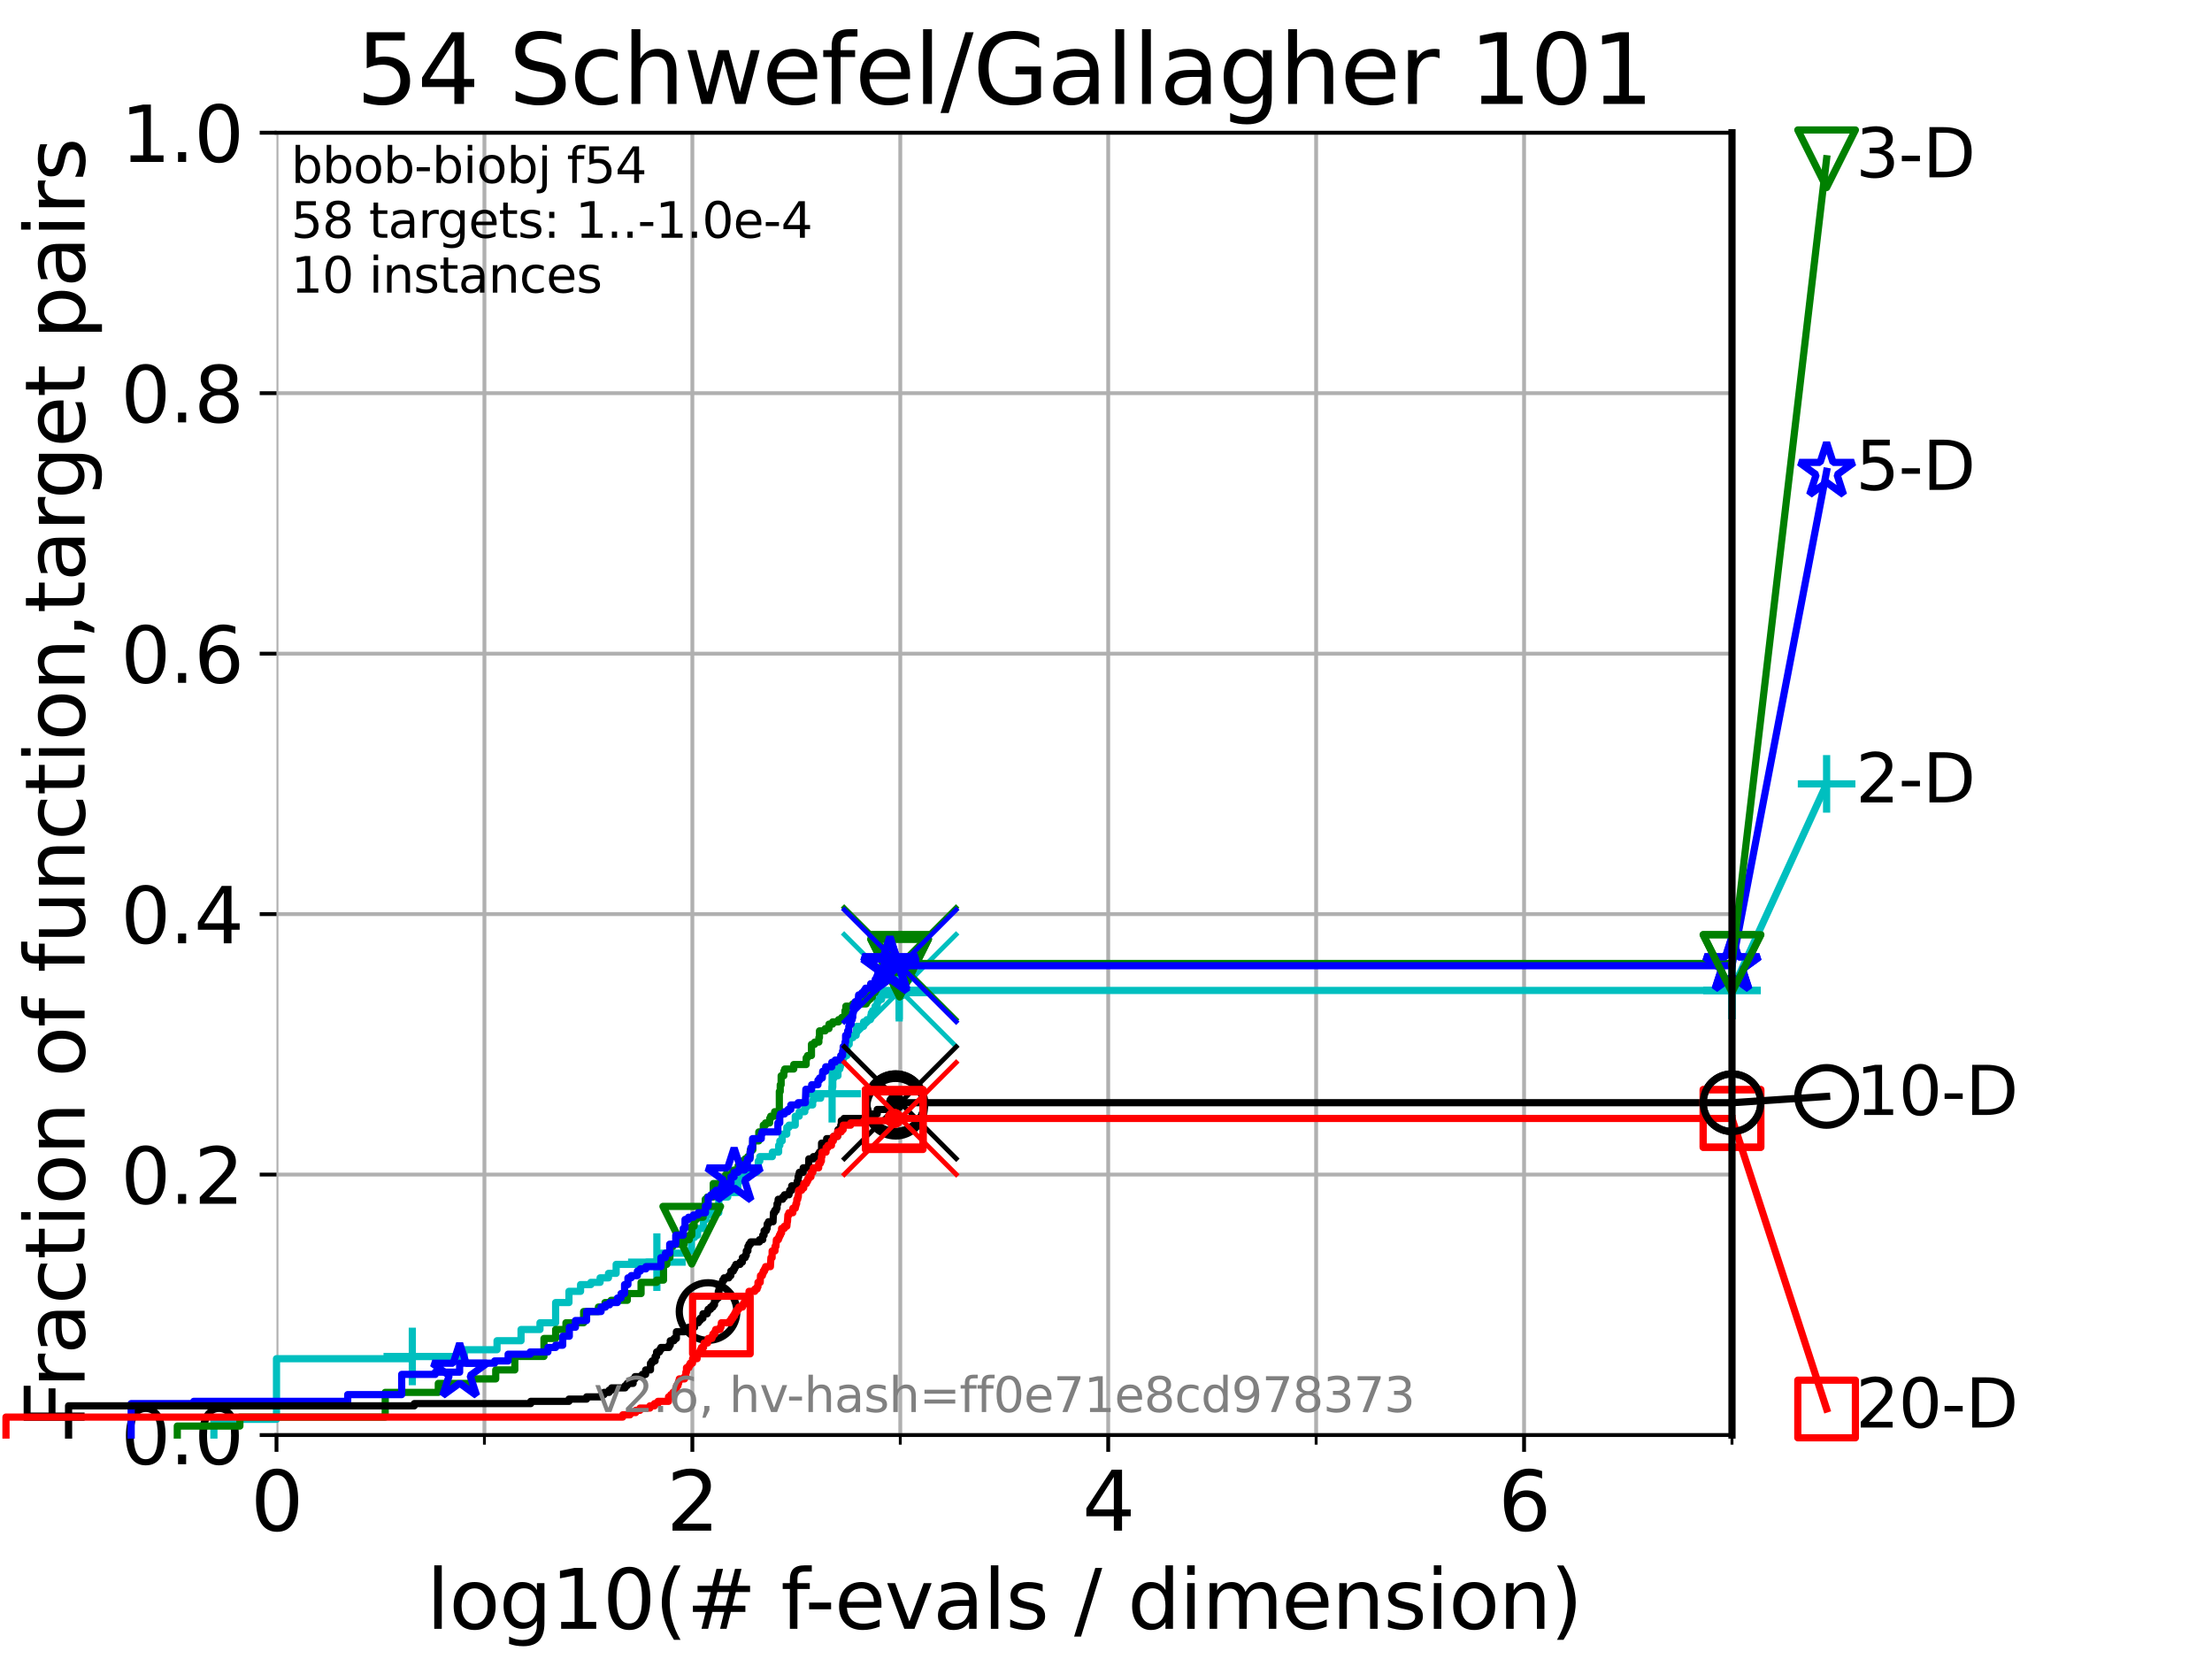 <?xml version="1.0" encoding="utf-8" standalone="no"?>
<!DOCTYPE svg PUBLIC "-//W3C//DTD SVG 1.1//EN"
  "http://www.w3.org/Graphics/SVG/1.1/DTD/svg11.dtd">
<svg xmlns:xlink="http://www.w3.org/1999/xlink" width="460.8pt" height="345.6pt" viewBox="0 0 460.8 345.6" xmlns="http://www.w3.org/2000/svg" version="1.1">
 <defs>
  <style type="text/css">*{stroke-linejoin: round; stroke-linecap: butt}</style>
 </defs>
 <g id="figure_1">
  <g id="patch_1">
   <path d="M 0 345.6 
L 460.8 345.6 
L 460.8 0 
L 0 0 
z
" style="fill: #ffffff"/>
  </g>
  <g id="axes_1">
   <g id="patch_2">
    <path d="M 57.6 298.944 
L 360.806 298.944 
L 360.806 27.648 
L 57.6 27.648 
z
" style="fill: #ffffff"/>
   </g>
   <g id="matplotlib.axis_1">
    <g id="xtick_1">
     <g id="line2d_1">
      <path d="M 57.6 298.944 
L 57.6 27.648 
" clip-path="url(#p07f11b89fb)" style="fill: none; stroke: #b0b0b0; stroke-width: 0.8; stroke-linecap: square"/>
     </g>
     <g id="line2d_2">
      <defs>
       <path id="mf8ba6f3007" d="M 0 0 
L 0 3.5 
" style="stroke: #000000; stroke-width: 0.8"/>
      </defs>
      <g>
       <use xlink:href="#mf8ba6f3007" x="57.6" y="298.944" style="stroke: #000000; stroke-width: 0.8"/>
      </g>
     </g>
     <g id="text_1">
      <!-- 0 -->
      <g transform="translate(52.192 318.861) scale(0.17 -0.17)">
       <defs>
        <path id="DejaVuSans-30" d="M 2034 4250 
Q 1547 4250 1301 3770 
Q 1056 3291 1056 2328 
Q 1056 1369 1301 889 
Q 1547 409 2034 409 
Q 2525 409 2770 889 
Q 3016 1369 3016 2328 
Q 3016 3291 2770 3770 
Q 2525 4250 2034 4250 
z
M 2034 4750 
Q 2819 4750 3233 4129 
Q 3647 3509 3647 2328 
Q 3647 1150 3233 529 
Q 2819 -91 2034 -91 
Q 1250 -91 836 529 
Q 422 1150 422 2328 
Q 422 3509 836 4129 
Q 1250 4750 2034 4750 
z
" transform="scale(0.016)"/>
       </defs>
       <use xlink:href="#DejaVuSans-30"/>
      </g>
     </g>
    </g>
    <g id="xtick_2">
     <g id="line2d_3">
      <path d="M 144.23 298.944 
L 144.23 27.648 
" clip-path="url(#p07f11b89fb)" style="fill: none; stroke: #b0b0b0; stroke-width: 0.8; stroke-linecap: square"/>
     </g>
     <g id="line2d_4">
      <g>
       <use xlink:href="#mf8ba6f3007" x="144.23" y="298.944" style="stroke: #000000; stroke-width: 0.8"/>
      </g>
     </g>
     <g id="text_2">
      <!-- 2 -->
      <g transform="translate(138.822 318.861) scale(0.17 -0.17)">
       <defs>
        <path id="DejaVuSans-32" d="M 1228 531 
L 3431 531 
L 3431 0 
L 469 0 
L 469 531 
Q 828 903 1448 1529 
Q 2069 2156 2228 2338 
Q 2531 2678 2651 2914 
Q 2772 3150 2772 3378 
Q 2772 3750 2511 3984 
Q 2250 4219 1831 4219 
Q 1534 4219 1204 4116 
Q 875 4013 500 3803 
L 500 4441 
Q 881 4594 1212 4672 
Q 1544 4750 1819 4750 
Q 2544 4750 2975 4387 
Q 3406 4025 3406 3419 
Q 3406 3131 3298 2873 
Q 3191 2616 2906 2266 
Q 2828 2175 2409 1742 
Q 1991 1309 1228 531 
z
" transform="scale(0.016)"/>
       </defs>
       <use xlink:href="#DejaVuSans-32"/>
      </g>
     </g>
    </g>
    <g id="xtick_3">
     <g id="line2d_5">
      <path d="M 230.861 298.944 
L 230.861 27.648 
" clip-path="url(#p07f11b89fb)" style="fill: none; stroke: #b0b0b0; stroke-width: 0.8; stroke-linecap: square"/>
     </g>
     <g id="line2d_6">
      <g>
       <use xlink:href="#mf8ba6f3007" x="230.861" y="298.944" style="stroke: #000000; stroke-width: 0.8"/>
      </g>
     </g>
     <g id="text_3">
      <!-- 4 -->
      <g transform="translate(225.453 318.861) scale(0.17 -0.17)">
       <defs>
        <path id="DejaVuSans-34" d="M 2419 4116 
L 825 1625 
L 2419 1625 
L 2419 4116 
z
M 2253 4666 
L 3047 4666 
L 3047 1625 
L 3713 1625 
L 3713 1100 
L 3047 1100 
L 3047 0 
L 2419 0 
L 2419 1100 
L 313 1100 
L 313 1709 
L 2253 4666 
z
" transform="scale(0.016)"/>
       </defs>
       <use xlink:href="#DejaVuSans-34"/>
      </g>
     </g>
    </g>
    <g id="xtick_4">
     <g id="line2d_7">
      <path d="M 317.491 298.944 
L 317.491 27.648 
" clip-path="url(#p07f11b89fb)" style="fill: none; stroke: #b0b0b0; stroke-width: 0.8; stroke-linecap: square"/>
     </g>
     <g id="line2d_8">
      <g>
       <use xlink:href="#mf8ba6f3007" x="317.491" y="298.944" style="stroke: #000000; stroke-width: 0.8"/>
      </g>
     </g>
     <g id="text_4">
      <!-- 6 -->
      <g transform="translate(312.083 318.861) scale(0.17 -0.17)">
       <defs>
        <path id="DejaVuSans-36" d="M 2113 2584 
Q 1688 2584 1439 2293 
Q 1191 2003 1191 1497 
Q 1191 994 1439 701 
Q 1688 409 2113 409 
Q 2538 409 2786 701 
Q 3034 994 3034 1497 
Q 3034 2003 2786 2293 
Q 2538 2584 2113 2584 
z
M 3366 4563 
L 3366 3988 
Q 3128 4100 2886 4159 
Q 2644 4219 2406 4219 
Q 1781 4219 1451 3797 
Q 1122 3375 1075 2522 
Q 1259 2794 1537 2939 
Q 1816 3084 2150 3084 
Q 2853 3084 3261 2657 
Q 3669 2231 3669 1497 
Q 3669 778 3244 343 
Q 2819 -91 2113 -91 
Q 1303 -91 875 529 
Q 447 1150 447 2328 
Q 447 3434 972 4092 
Q 1497 4750 2381 4750 
Q 2619 4750 2861 4703 
Q 3103 4656 3366 4563 
z
" transform="scale(0.016)"/>
       </defs>
       <use xlink:href="#DejaVuSans-36"/>
      </g>
     </g>
    </g>
    <g id="xtick_5">
     <g id="line2d_9">
      <path d="M 100.915 298.944 
L 100.915 27.648 
" clip-path="url(#p07f11b89fb)" style="fill: none; stroke: #b0b0b0; stroke-width: 0.8; stroke-linecap: square"/>
     </g>
     <g id="line2d_10">
      <defs>
       <path id="mbf8c822f13" d="M 0 0 
L 0 2 
" style="stroke: #000000; stroke-width: 0.6"/>
      </defs>
      <g>
       <use xlink:href="#mbf8c822f13" x="100.915" y="298.944" style="stroke: #000000; stroke-width: 0.6"/>
      </g>
     </g>
    </g>
    <g id="xtick_6">
     <g id="line2d_11">
      <path d="M 187.546 298.944 
L 187.546 27.648 
" clip-path="url(#p07f11b89fb)" style="fill: none; stroke: #b0b0b0; stroke-width: 0.8; stroke-linecap: square"/>
     </g>
     <g id="line2d_12">
      <g>
       <use xlink:href="#mbf8c822f13" x="187.546" y="298.944" style="stroke: #000000; stroke-width: 0.6"/>
      </g>
     </g>
    </g>
    <g id="xtick_7">
     <g id="line2d_13">
      <path d="M 274.176 298.944 
L 274.176 27.648 
" clip-path="url(#p07f11b89fb)" style="fill: none; stroke: #b0b0b0; stroke-width: 0.8; stroke-linecap: square"/>
     </g>
     <g id="line2d_14">
      <g>
       <use xlink:href="#mbf8c822f13" x="274.176" y="298.944" style="stroke: #000000; stroke-width: 0.6"/>
      </g>
     </g>
    </g>
    <g id="xtick_8">
     <g id="line2d_15">
      <path d="M 360.806 298.944 
L 360.806 27.648 
" clip-path="url(#p07f11b89fb)" style="fill: none; stroke: #b0b0b0; stroke-width: 0.8; stroke-linecap: square"/>
     </g>
     <g id="line2d_16">
      <g>
       <use xlink:href="#mbf8c822f13" x="360.806" y="298.944" style="stroke: #000000; stroke-width: 0.6"/>
      </g>
     </g>
    </g>
    <g id="text_5">
     <!-- log10(# f-evals / dimension) -->
     <g transform="translate(88.823 339.314) scale(0.17 -0.17)">
      <defs>
       <path id="DejaVuSans-6c" d="M 603 4863 
L 1178 4863 
L 1178 0 
L 603 0 
L 603 4863 
z
" transform="scale(0.016)"/>
       <path id="DejaVuSans-6f" d="M 1959 3097 
Q 1497 3097 1228 2736 
Q 959 2375 959 1747 
Q 959 1119 1226 758 
Q 1494 397 1959 397 
Q 2419 397 2687 759 
Q 2956 1122 2956 1747 
Q 2956 2369 2687 2733 
Q 2419 3097 1959 3097 
z
M 1959 3584 
Q 2709 3584 3137 3096 
Q 3566 2609 3566 1747 
Q 3566 888 3137 398 
Q 2709 -91 1959 -91 
Q 1206 -91 779 398 
Q 353 888 353 1747 
Q 353 2609 779 3096 
Q 1206 3584 1959 3584 
z
" transform="scale(0.016)"/>
       <path id="DejaVuSans-67" d="M 2906 1791 
Q 2906 2416 2648 2759 
Q 2391 3103 1925 3103 
Q 1463 3103 1205 2759 
Q 947 2416 947 1791 
Q 947 1169 1205 825 
Q 1463 481 1925 481 
Q 2391 481 2648 825 
Q 2906 1169 2906 1791 
z
M 3481 434 
Q 3481 -459 3084 -895 
Q 2688 -1331 1869 -1331 
Q 1566 -1331 1297 -1286 
Q 1028 -1241 775 -1147 
L 775 -588 
Q 1028 -725 1275 -790 
Q 1522 -856 1778 -856 
Q 2344 -856 2625 -561 
Q 2906 -266 2906 331 
L 2906 616 
Q 2728 306 2450 153 
Q 2172 0 1784 0 
Q 1141 0 747 490 
Q 353 981 353 1791 
Q 353 2603 747 3093 
Q 1141 3584 1784 3584 
Q 2172 3584 2450 3431 
Q 2728 3278 2906 2969 
L 2906 3500 
L 3481 3500 
L 3481 434 
z
" transform="scale(0.016)"/>
       <path id="DejaVuSans-31" d="M 794 531 
L 1825 531 
L 1825 4091 
L 703 3866 
L 703 4441 
L 1819 4666 
L 2450 4666 
L 2450 531 
L 3481 531 
L 3481 0 
L 794 0 
L 794 531 
z
" transform="scale(0.016)"/>
       <path id="DejaVuSans-28" d="M 1984 4856 
Q 1566 4138 1362 3434 
Q 1159 2731 1159 2009 
Q 1159 1288 1364 580 
Q 1569 -128 1984 -844 
L 1484 -844 
Q 1016 -109 783 600 
Q 550 1309 550 2009 
Q 550 2706 781 3412 
Q 1013 4119 1484 4856 
L 1984 4856 
z
" transform="scale(0.016)"/>
       <path id="DejaVuSans-23" d="M 3272 2816 
L 2363 2816 
L 2100 1772 
L 3016 1772 
L 3272 2816 
z
M 2803 4594 
L 2478 3297 
L 3391 3297 
L 3719 4594 
L 4219 4594 
L 3897 3297 
L 4872 3297 
L 4872 2816 
L 3775 2816 
L 3519 1772 
L 4513 1772 
L 4513 1294 
L 3397 1294 
L 3072 0 
L 2572 0 
L 2894 1294 
L 1978 1294 
L 1656 0 
L 1153 0 
L 1478 1294 
L 494 1294 
L 494 1772 
L 1594 1772 
L 1856 2816 
L 850 2816 
L 850 3297 
L 1978 3297 
L 2297 4594 
L 2803 4594 
z
" transform="scale(0.016)"/>
       <path id="DejaVuSans-20" transform="scale(0.016)"/>
       <path id="DejaVuSans-66" d="M 2375 4863 
L 2375 4384 
L 1825 4384 
Q 1516 4384 1395 4259 
Q 1275 4134 1275 3809 
L 1275 3500 
L 2222 3500 
L 2222 3053 
L 1275 3053 
L 1275 0 
L 697 0 
L 697 3053 
L 147 3053 
L 147 3500 
L 697 3500 
L 697 3744 
Q 697 4328 969 4595 
Q 1241 4863 1831 4863 
L 2375 4863 
z
" transform="scale(0.016)"/>
       <path id="DejaVuSans-2d" d="M 313 2009 
L 1997 2009 
L 1997 1497 
L 313 1497 
L 313 2009 
z
" transform="scale(0.016)"/>
       <path id="DejaVuSans-65" d="M 3597 1894 
L 3597 1613 
L 953 1613 
Q 991 1019 1311 708 
Q 1631 397 2203 397 
Q 2534 397 2845 478 
Q 3156 559 3463 722 
L 3463 178 
Q 3153 47 2828 -22 
Q 2503 -91 2169 -91 
Q 1331 -91 842 396 
Q 353 884 353 1716 
Q 353 2575 817 3079 
Q 1281 3584 2069 3584 
Q 2775 3584 3186 3129 
Q 3597 2675 3597 1894 
z
M 3022 2063 
Q 3016 2534 2758 2815 
Q 2500 3097 2075 3097 
Q 1594 3097 1305 2825 
Q 1016 2553 972 2059 
L 3022 2063 
z
" transform="scale(0.016)"/>
       <path id="DejaVuSans-76" d="M 191 3500 
L 800 3500 
L 1894 563 
L 2988 3500 
L 3597 3500 
L 2284 0 
L 1503 0 
L 191 3500 
z
" transform="scale(0.016)"/>
       <path id="DejaVuSans-61" d="M 2194 1759 
Q 1497 1759 1228 1600 
Q 959 1441 959 1056 
Q 959 750 1161 570 
Q 1363 391 1709 391 
Q 2188 391 2477 730 
Q 2766 1069 2766 1631 
L 2766 1759 
L 2194 1759 
z
M 3341 1997 
L 3341 0 
L 2766 0 
L 2766 531 
Q 2569 213 2275 61 
Q 1981 -91 1556 -91 
Q 1019 -91 701 211 
Q 384 513 384 1019 
Q 384 1609 779 1909 
Q 1175 2209 1959 2209 
L 2766 2209 
L 2766 2266 
Q 2766 2663 2505 2880 
Q 2244 3097 1772 3097 
Q 1472 3097 1187 3025 
Q 903 2953 641 2809 
L 641 3341 
Q 956 3463 1253 3523 
Q 1550 3584 1831 3584 
Q 2591 3584 2966 3190 
Q 3341 2797 3341 1997 
z
" transform="scale(0.016)"/>
       <path id="DejaVuSans-73" d="M 2834 3397 
L 2834 2853 
Q 2591 2978 2328 3040 
Q 2066 3103 1784 3103 
Q 1356 3103 1142 2972 
Q 928 2841 928 2578 
Q 928 2378 1081 2264 
Q 1234 2150 1697 2047 
L 1894 2003 
Q 2506 1872 2764 1633 
Q 3022 1394 3022 966 
Q 3022 478 2636 193 
Q 2250 -91 1575 -91 
Q 1294 -91 989 -36 
Q 684 19 347 128 
L 347 722 
Q 666 556 975 473 
Q 1284 391 1588 391 
Q 1994 391 2212 530 
Q 2431 669 2431 922 
Q 2431 1156 2273 1281 
Q 2116 1406 1581 1522 
L 1381 1569 
Q 847 1681 609 1914 
Q 372 2147 372 2553 
Q 372 3047 722 3315 
Q 1072 3584 1716 3584 
Q 2034 3584 2315 3537 
Q 2597 3491 2834 3397 
z
" transform="scale(0.016)"/>
       <path id="DejaVuSans-2f" d="M 1625 4666 
L 2156 4666 
L 531 -594 
L 0 -594 
L 1625 4666 
z
" transform="scale(0.016)"/>
       <path id="DejaVuSans-64" d="M 2906 2969 
L 2906 4863 
L 3481 4863 
L 3481 0 
L 2906 0 
L 2906 525 
Q 2725 213 2448 61 
Q 2172 -91 1784 -91 
Q 1150 -91 751 415 
Q 353 922 353 1747 
Q 353 2572 751 3078 
Q 1150 3584 1784 3584 
Q 2172 3584 2448 3432 
Q 2725 3281 2906 2969 
z
M 947 1747 
Q 947 1113 1208 752 
Q 1469 391 1925 391 
Q 2381 391 2643 752 
Q 2906 1113 2906 1747 
Q 2906 2381 2643 2742 
Q 2381 3103 1925 3103 
Q 1469 3103 1208 2742 
Q 947 2381 947 1747 
z
" transform="scale(0.016)"/>
       <path id="DejaVuSans-69" d="M 603 3500 
L 1178 3500 
L 1178 0 
L 603 0 
L 603 3500 
z
M 603 4863 
L 1178 4863 
L 1178 4134 
L 603 4134 
L 603 4863 
z
" transform="scale(0.016)"/>
       <path id="DejaVuSans-6d" d="M 3328 2828 
Q 3544 3216 3844 3400 
Q 4144 3584 4550 3584 
Q 5097 3584 5394 3201 
Q 5691 2819 5691 2113 
L 5691 0 
L 5113 0 
L 5113 2094 
Q 5113 2597 4934 2840 
Q 4756 3084 4391 3084 
Q 3944 3084 3684 2787 
Q 3425 2491 3425 1978 
L 3425 0 
L 2847 0 
L 2847 2094 
Q 2847 2600 2669 2842 
Q 2491 3084 2119 3084 
Q 1678 3084 1418 2786 
Q 1159 2488 1159 1978 
L 1159 0 
L 581 0 
L 581 3500 
L 1159 3500 
L 1159 2956 
Q 1356 3278 1631 3431 
Q 1906 3584 2284 3584 
Q 2666 3584 2933 3390 
Q 3200 3197 3328 2828 
z
" transform="scale(0.016)"/>
       <path id="DejaVuSans-6e" d="M 3513 2113 
L 3513 0 
L 2938 0 
L 2938 2094 
Q 2938 2591 2744 2837 
Q 2550 3084 2163 3084 
Q 1697 3084 1428 2787 
Q 1159 2491 1159 1978 
L 1159 0 
L 581 0 
L 581 3500 
L 1159 3500 
L 1159 2956 
Q 1366 3272 1645 3428 
Q 1925 3584 2291 3584 
Q 2894 3584 3203 3211 
Q 3513 2838 3513 2113 
z
" transform="scale(0.016)"/>
       <path id="DejaVuSans-29" d="M 513 4856 
L 1013 4856 
Q 1481 4119 1714 3412 
Q 1947 2706 1947 2009 
Q 1947 1309 1714 600 
Q 1481 -109 1013 -844 
L 513 -844 
Q 928 -128 1133 580 
Q 1338 1288 1338 2009 
Q 1338 2731 1133 3434 
Q 928 4138 513 4856 
z
" transform="scale(0.016)"/>
      </defs>
      <use xlink:href="#DejaVuSans-6c"/>
      <use xlink:href="#DejaVuSans-6f" x="27.783"/>
      <use xlink:href="#DejaVuSans-67" x="88.965"/>
      <use xlink:href="#DejaVuSans-31" x="152.441"/>
      <use xlink:href="#DejaVuSans-30" x="216.064"/>
      <use xlink:href="#DejaVuSans-28" x="279.688"/>
      <use xlink:href="#DejaVuSans-23" x="318.701"/>
      <use xlink:href="#DejaVuSans-20" x="402.49"/>
      <use xlink:href="#DejaVuSans-66" x="434.277"/>
      <use xlink:href="#DejaVuSans-2d" x="463.982"/>
      <use xlink:href="#DejaVuSans-65" x="500.066"/>
      <use xlink:href="#DejaVuSans-76" x="561.59"/>
      <use xlink:href="#DejaVuSans-61" x="620.77"/>
      <use xlink:href="#DejaVuSans-6c" x="682.049"/>
      <use xlink:href="#DejaVuSans-73" x="709.832"/>
      <use xlink:href="#DejaVuSans-20" x="761.932"/>
      <use xlink:href="#DejaVuSans-2f" x="793.719"/>
      <use xlink:href="#DejaVuSans-20" x="827.41"/>
      <use xlink:href="#DejaVuSans-64" x="859.197"/>
      <use xlink:href="#DejaVuSans-69" x="922.674"/>
      <use xlink:href="#DejaVuSans-6d" x="950.457"/>
      <use xlink:href="#DejaVuSans-65" x="1047.869"/>
      <use xlink:href="#DejaVuSans-6e" x="1109.393"/>
      <use xlink:href="#DejaVuSans-73" x="1172.771"/>
      <use xlink:href="#DejaVuSans-69" x="1224.871"/>
      <use xlink:href="#DejaVuSans-6f" x="1252.654"/>
      <use xlink:href="#DejaVuSans-6e" x="1313.836"/>
      <use xlink:href="#DejaVuSans-29" x="1377.215"/>
     </g>
    </g>
   </g>
   <g id="matplotlib.axis_2">
    <g id="ytick_1">
     <g id="line2d_17">
      <path d="M 57.6 298.944 
L 360.806 298.944 
" clip-path="url(#p07f11b89fb)" style="fill: none; stroke: #b0b0b0; stroke-width: 0.8; stroke-linecap: square"/>
     </g>
     <g id="line2d_18">
      <defs>
       <path id="m717c7dd2df" d="M 0 0 
L -3.5 0 
" style="stroke: #000000; stroke-width: 0.8"/>
      </defs>
      <g>
       <use xlink:href="#m717c7dd2df" x="57.6" y="298.944" style="stroke: #000000; stroke-width: 0.8"/>
      </g>
     </g>
     <g id="text_6">
      <!-- 0.0 -->
      <g transform="translate(25.155 305.023) scale(0.16 -0.16)">
       <defs>
        <path id="DejaVuSans-2e" d="M 684 794 
L 1344 794 
L 1344 0 
L 684 0 
L 684 794 
z
" transform="scale(0.016)"/>
       </defs>
       <use xlink:href="#DejaVuSans-30"/>
       <use xlink:href="#DejaVuSans-2e" x="63.623"/>
       <use xlink:href="#DejaVuSans-30" x="95.41"/>
      </g>
     </g>
    </g>
    <g id="ytick_2">
     <g id="line2d_19">
      <path d="M 57.6 244.685 
L 360.806 244.685 
" clip-path="url(#p07f11b89fb)" style="fill: none; stroke: #b0b0b0; stroke-width: 0.8; stroke-linecap: square"/>
     </g>
     <g id="line2d_20">
      <g>
       <use xlink:href="#m717c7dd2df" x="57.6" y="244.685" style="stroke: #000000; stroke-width: 0.8"/>
      </g>
     </g>
     <g id="text_7">
      <!-- 0.2 -->
      <g transform="translate(25.155 250.764) scale(0.16 -0.16)">
       <use xlink:href="#DejaVuSans-30"/>
       <use xlink:href="#DejaVuSans-2e" x="63.623"/>
       <use xlink:href="#DejaVuSans-32" x="95.41"/>
      </g>
     </g>
    </g>
    <g id="ytick_3">
     <g id="line2d_21">
      <path d="M 57.6 190.426 
L 360.806 190.426 
" clip-path="url(#p07f11b89fb)" style="fill: none; stroke: #b0b0b0; stroke-width: 0.8; stroke-linecap: square"/>
     </g>
     <g id="line2d_22">
      <g>
       <use xlink:href="#m717c7dd2df" x="57.6" y="190.426" style="stroke: #000000; stroke-width: 0.8"/>
      </g>
     </g>
     <g id="text_8">
      <!-- 0.4 -->
      <g transform="translate(25.155 196.504) scale(0.16 -0.16)">
       <use xlink:href="#DejaVuSans-30"/>
       <use xlink:href="#DejaVuSans-2e" x="63.623"/>
       <use xlink:href="#DejaVuSans-34" x="95.41"/>
      </g>
     </g>
    </g>
    <g id="ytick_4">
     <g id="line2d_23">
      <path d="M 57.6 136.166 
L 360.806 136.166 
" clip-path="url(#p07f11b89fb)" style="fill: none; stroke: #b0b0b0; stroke-width: 0.8; stroke-linecap: square"/>
     </g>
     <g id="line2d_24">
      <g>
       <use xlink:href="#m717c7dd2df" x="57.6" y="136.166" style="stroke: #000000; stroke-width: 0.8"/>
      </g>
     </g>
     <g id="text_9">
      <!-- 0.6 -->
      <g transform="translate(25.155 142.245) scale(0.16 -0.16)">
       <use xlink:href="#DejaVuSans-30"/>
       <use xlink:href="#DejaVuSans-2e" x="63.623"/>
       <use xlink:href="#DejaVuSans-36" x="95.41"/>
      </g>
     </g>
    </g>
    <g id="ytick_5">
     <g id="line2d_25">
      <path d="M 57.6 81.907 
L 360.806 81.907 
" clip-path="url(#p07f11b89fb)" style="fill: none; stroke: #b0b0b0; stroke-width: 0.8; stroke-linecap: square"/>
     </g>
     <g id="line2d_26">
      <g>
       <use xlink:href="#m717c7dd2df" x="57.6" y="81.907" style="stroke: #000000; stroke-width: 0.8"/>
      </g>
     </g>
     <g id="text_10">
      <!-- 0.8 -->
      <g transform="translate(25.155 87.986) scale(0.16 -0.16)">
       <defs>
        <path id="DejaVuSans-38" d="M 2034 2216 
Q 1584 2216 1326 1975 
Q 1069 1734 1069 1313 
Q 1069 891 1326 650 
Q 1584 409 2034 409 
Q 2484 409 2743 651 
Q 3003 894 3003 1313 
Q 3003 1734 2745 1975 
Q 2488 2216 2034 2216 
z
M 1403 2484 
Q 997 2584 770 2862 
Q 544 3141 544 3541 
Q 544 4100 942 4425 
Q 1341 4750 2034 4750 
Q 2731 4750 3128 4425 
Q 3525 4100 3525 3541 
Q 3525 3141 3298 2862 
Q 3072 2584 2669 2484 
Q 3125 2378 3379 2068 
Q 3634 1759 3634 1313 
Q 3634 634 3220 271 
Q 2806 -91 2034 -91 
Q 1263 -91 848 271 
Q 434 634 434 1313 
Q 434 1759 690 2068 
Q 947 2378 1403 2484 
z
M 1172 3481 
Q 1172 3119 1398 2916 
Q 1625 2713 2034 2713 
Q 2441 2713 2670 2916 
Q 2900 3119 2900 3481 
Q 2900 3844 2670 4047 
Q 2441 4250 2034 4250 
Q 1625 4250 1398 4047 
Q 1172 3844 1172 3481 
z
" transform="scale(0.016)"/>
       </defs>
       <use xlink:href="#DejaVuSans-30"/>
       <use xlink:href="#DejaVuSans-2e" x="63.623"/>
       <use xlink:href="#DejaVuSans-38" x="95.41"/>
      </g>
     </g>
    </g>
    <g id="ytick_6">
     <g id="line2d_27">
      <path d="M 57.6 27.648 
L 360.806 27.648 
" clip-path="url(#p07f11b89fb)" style="fill: none; stroke: #b0b0b0; stroke-width: 0.8; stroke-linecap: square"/>
     </g>
     <g id="line2d_28">
      <g>
       <use xlink:href="#m717c7dd2df" x="57.6" y="27.648" style="stroke: #000000; stroke-width: 0.8"/>
      </g>
     </g>
     <g id="text_11">
      <!-- 1.0 -->
      <g transform="translate(25.155 33.727) scale(0.16 -0.16)">
       <use xlink:href="#DejaVuSans-31"/>
       <use xlink:href="#DejaVuSans-2e" x="63.623"/>
       <use xlink:href="#DejaVuSans-30" x="95.41"/>
      </g>
     </g>
    </g>
    <g id="text_12">
     <!-- Fraction of function,target pairs -->
     <g transform="translate(17.62 297.681) rotate(-90) scale(0.17 -0.17)">
      <defs>
       <path id="DejaVuSans-46" d="M 628 4666 
L 3309 4666 
L 3309 4134 
L 1259 4134 
L 1259 2759 
L 3109 2759 
L 3109 2228 
L 1259 2228 
L 1259 0 
L 628 0 
L 628 4666 
z
" transform="scale(0.016)"/>
       <path id="DejaVuSans-72" d="M 2631 2963 
Q 2534 3019 2420 3045 
Q 2306 3072 2169 3072 
Q 1681 3072 1420 2755 
Q 1159 2438 1159 1844 
L 1159 0 
L 581 0 
L 581 3500 
L 1159 3500 
L 1159 2956 
Q 1341 3275 1631 3429 
Q 1922 3584 2338 3584 
Q 2397 3584 2469 3576 
Q 2541 3569 2628 3553 
L 2631 2963 
z
" transform="scale(0.016)"/>
       <path id="DejaVuSans-63" d="M 3122 3366 
L 3122 2828 
Q 2878 2963 2633 3030 
Q 2388 3097 2138 3097 
Q 1578 3097 1268 2742 
Q 959 2388 959 1747 
Q 959 1106 1268 751 
Q 1578 397 2138 397 
Q 2388 397 2633 464 
Q 2878 531 3122 666 
L 3122 134 
Q 2881 22 2623 -34 
Q 2366 -91 2075 -91 
Q 1284 -91 818 406 
Q 353 903 353 1747 
Q 353 2603 823 3093 
Q 1294 3584 2113 3584 
Q 2378 3584 2631 3529 
Q 2884 3475 3122 3366 
z
" transform="scale(0.016)"/>
       <path id="DejaVuSans-74" d="M 1172 4494 
L 1172 3500 
L 2356 3500 
L 2356 3053 
L 1172 3053 
L 1172 1153 
Q 1172 725 1289 603 
Q 1406 481 1766 481 
L 2356 481 
L 2356 0 
L 1766 0 
Q 1100 0 847 248 
Q 594 497 594 1153 
L 594 3053 
L 172 3053 
L 172 3500 
L 594 3500 
L 594 4494 
L 1172 4494 
z
" transform="scale(0.016)"/>
       <path id="DejaVuSans-75" d="M 544 1381 
L 544 3500 
L 1119 3500 
L 1119 1403 
Q 1119 906 1312 657 
Q 1506 409 1894 409 
Q 2359 409 2629 706 
Q 2900 1003 2900 1516 
L 2900 3500 
L 3475 3500 
L 3475 0 
L 2900 0 
L 2900 538 
Q 2691 219 2414 64 
Q 2138 -91 1772 -91 
Q 1169 -91 856 284 
Q 544 659 544 1381 
z
M 1991 3584 
L 1991 3584 
z
" transform="scale(0.016)"/>
       <path id="DejaVuSans-2c" d="M 750 794 
L 1409 794 
L 1409 256 
L 897 -744 
L 494 -744 
L 750 256 
L 750 794 
z
" transform="scale(0.016)"/>
       <path id="DejaVuSans-70" d="M 1159 525 
L 1159 -1331 
L 581 -1331 
L 581 3500 
L 1159 3500 
L 1159 2969 
Q 1341 3281 1617 3432 
Q 1894 3584 2278 3584 
Q 2916 3584 3314 3078 
Q 3713 2572 3713 1747 
Q 3713 922 3314 415 
Q 2916 -91 2278 -91 
Q 1894 -91 1617 61 
Q 1341 213 1159 525 
z
M 3116 1747 
Q 3116 2381 2855 2742 
Q 2594 3103 2138 3103 
Q 1681 3103 1420 2742 
Q 1159 2381 1159 1747 
Q 1159 1113 1420 752 
Q 1681 391 2138 391 
Q 2594 391 2855 752 
Q 3116 1113 3116 1747 
z
" transform="scale(0.016)"/>
      </defs>
      <use xlink:href="#DejaVuSans-46"/>
      <use xlink:href="#DejaVuSans-72" x="50.27"/>
      <use xlink:href="#DejaVuSans-61" x="91.383"/>
      <use xlink:href="#DejaVuSans-63" x="152.662"/>
      <use xlink:href="#DejaVuSans-74" x="207.643"/>
      <use xlink:href="#DejaVuSans-69" x="246.852"/>
      <use xlink:href="#DejaVuSans-6f" x="274.635"/>
      <use xlink:href="#DejaVuSans-6e" x="335.816"/>
      <use xlink:href="#DejaVuSans-20" x="399.195"/>
      <use xlink:href="#DejaVuSans-6f" x="430.982"/>
      <use xlink:href="#DejaVuSans-66" x="492.164"/>
      <use xlink:href="#DejaVuSans-20" x="527.369"/>
      <use xlink:href="#DejaVuSans-66" x="559.156"/>
      <use xlink:href="#DejaVuSans-75" x="594.361"/>
      <use xlink:href="#DejaVuSans-6e" x="657.74"/>
      <use xlink:href="#DejaVuSans-63" x="721.119"/>
      <use xlink:href="#DejaVuSans-74" x="776.1"/>
      <use xlink:href="#DejaVuSans-69" x="815.309"/>
      <use xlink:href="#DejaVuSans-6f" x="843.092"/>
      <use xlink:href="#DejaVuSans-6e" x="904.273"/>
      <use xlink:href="#DejaVuSans-2c" x="967.652"/>
      <use xlink:href="#DejaVuSans-74" x="999.439"/>
      <use xlink:href="#DejaVuSans-61" x="1038.648"/>
      <use xlink:href="#DejaVuSans-72" x="1099.928"/>
      <use xlink:href="#DejaVuSans-67" x="1139.291"/>
      <use xlink:href="#DejaVuSans-65" x="1202.768"/>
      <use xlink:href="#DejaVuSans-74" x="1264.291"/>
      <use xlink:href="#DejaVuSans-20" x="1303.5"/>
      <use xlink:href="#DejaVuSans-70" x="1335.287"/>
      <use xlink:href="#DejaVuSans-61" x="1398.764"/>
      <use xlink:href="#DejaVuSans-69" x="1460.043"/>
      <use xlink:href="#DejaVuSans-72" x="1487.826"/>
      <use xlink:href="#DejaVuSans-73" x="1528.939"/>
     </g>
    </g>
   </g>
   <g id="line2d_29">
    <defs>
     <path id="m333324eb00" d="M 0 1.5 
C 0.398 1.5 0.779 1.342 1.061 1.061 
C 1.342 0.779 1.5 0.398 1.5 0 
C 1.5 -0.398 1.342 -0.779 1.061 -1.061 
C 0.779 -1.342 0.398 -1.5 0 -1.5 
C -0.398 -1.5 -0.779 -1.342 -1.061 -1.061 
C -1.342 -0.779 -1.5 -0.398 -1.5 0 
C -1.5 0.398 -1.342 0.779 -1.061 1.061 
C -0.779 1.342 -0.398 1.5 0 1.5 
z
" style="stroke: #00bfbf"/>
    </defs>
    <g>
     <use xlink:href="#m333324eb00" x="187.318" y="206.329" style="fill: #00bfbf; stroke: #00bfbf"/>
     <use xlink:href="#m333324eb00" x="187.318" y="206.329" style="fill: #00bfbf; stroke: #00bfbf"/>
    </g>
   </g>
   <g id="line2d_30">
    <path d="M 44.561 298.944 
L 44.561 295.67 
L 57.6 295.67 
L 57.6 283.04 
L 85.894 283.04 
L 85.894 282.573 
L 96.718 282.573 
L 96.718 281.169 
L 103.544 281.169 
L 103.544 279.298 
L 108.543 279.298 
L 108.543 276.96 
L 112.488 276.96 
L 112.488 275.556 
L 115.747 275.556 
L 115.747 271.347 
L 118.525 271.347 
L 118.525 269.008 
L 120.944 269.008 
L 120.944 267.605 
L 123.088 267.605 
L 123.088 267.137 
L 125.012 267.137 
L 125.012 266.201 
L 126.757 266.201 
L 126.757 265.266 
L 128.354 265.266 
L 128.354 263.395 
L 134.777 263.395 
L 134.777 262.927 
L 136.837 262.927 
L 136.837 262.459 
L 137.788 262.459 
L 137.788 261.056 
L 142.662 261.056 
L 142.662 260.588 
L 144.041 260.588 
L 144.041 257.782 
L 144.695 257.782 
L 144.695 257.314 
L 145.327 257.314 
L 145.327 255.911 
L 146.53 255.911 
L 146.53 254.04 
L 147.103 254.04 
L 147.103 253.104 
L 147.66 253.104 
L 147.66 252.637 
L 149.736 252.637 
L 149.736 249.362 
L 151.605 249.362 
L 151.605 248.427 
L 153.708 248.427 
L 153.708 246.088 
L 154.101 246.088 
L 154.101 245.62 
L 154.865 245.62 
L 154.865 245.153 
L 155.955 245.153 
L 155.955 244.217 
L 157.642 244.217 
L 157.642 243.749 
L 157.962 243.749 
L 157.962 241.878 
L 158.277 241.878 
L 158.277 240.943 
L 160.894 240.943 
L 160.894 240.007 
L 162.205 240.007 
L 162.205 238.604 
L 162.457 238.604 
L 162.457 237.669 
L 162.95 237.669 
L 162.95 236.265 
L 163.899 236.265 
L 163.899 234.862 
L 164.356 234.862 
L 164.356 234.394 
L 165.665 234.394 
L 165.665 232.523 
L 166.489 232.523 
L 166.489 231.588 
L 167.662 231.588 
L 167.662 230.652 
L 168.037 230.652 
L 168.037 230.184 
L 169.294 230.184 
L 169.294 229.249 
L 169.467 229.249 
L 169.467 228.781 
L 170.956 228.781 
L 170.956 227.846 
L 173.342 227.846 
L 173.342 226.442 
L 173.482 226.442 
L 173.482 224.571 
L 173.758 224.571 
L 173.758 224.104 
L 174.563 224.104 
L 174.563 222.7 
L 174.953 222.7 
L 174.953 222.233 
L 175.081 222.233 
L 175.081 221.297 
L 175.585 221.297 
L 175.585 220.362 
L 175.832 220.362 
L 175.832 219.894 
L 176.436 219.894 
L 176.436 217.555 
L 176.905 217.555 
L 176.905 216.62 
L 177.021 216.62 
L 177.021 216.152 
L 177.7 216.152 
L 177.7 215.684 
L 178.355 215.684 
L 178.462 213.813 
L 179.899 213.813 
L 179.899 212.878 
L 180.579 212.878 
L 180.579 212.41 
L 181.327 212.41 
L 181.418 211.474 
L 181.509 211.474 
L 181.509 211.007 
L 181.779 211.007 
L 181.779 210.539 
L 182.309 210.539 
L 182.309 209.603 
L 182.739 209.603 
L 182.739 208.668 
L 182.992 208.668 
L 182.992 208.2 
L 183.651 208.2 
L 183.651 207.265 
L 185.72 207.265 
L 185.72 206.797 
L 187.318 206.797 
L 187.318 206.329 
L 360.806 206.329 
L 360.806 206.329 
" style="fill: none; stroke: #00bfbf; stroke-width: 1.5; stroke-linecap: square"/>
   </g>
   <g id="line2d_31">
    <defs>
     <path id="mbde9b14f97" d="M -6 0 
L 6 0 
M 0 6 
L 0 -6 
" style="stroke: #00bfbf; stroke-width: 1.5"/>
    </defs>
    <g>
     <use xlink:href="#mbde9b14f97" x="85.894" y="282.573" style="fill-opacity: 0; stroke: #00bfbf; stroke-width: 1.5"/>
     <use xlink:href="#mbde9b14f97" x="136.837" y="262.927" style="fill-opacity: 0; stroke: #00bfbf; stroke-width: 1.5"/>
     <use xlink:href="#mbde9b14f97" x="173.342" y="227.846" style="fill-opacity: 0; stroke: #00bfbf; stroke-width: 1.5"/>
     <use xlink:href="#mbde9b14f97" x="187.318" y="206.797" style="fill-opacity: 0; stroke: #00bfbf; stroke-width: 1.5"/>
     <use xlink:href="#mbde9b14f97" x="187.318" y="206.329" style="fill-opacity: 0; stroke: #00bfbf; stroke-width: 1.5"/>
     <use xlink:href="#mbde9b14f97" x="360.806" y="206.329" style="fill-opacity: 0; stroke: #00bfbf; stroke-width: 1.5"/>
    </g>
   </g>
   <g id="line2d_32">
    <path style="fill: none; stroke: #00bfbf; stroke-width: 1.5; stroke-linecap: square"/>
    <g/>
   </g>
   <g id="line2d_33">
    <path d="M 187.508 206.329 
" clip-path="url(#p07f11b89fb)" style="fill: none; stroke: #00bfbf; stroke-width: 1.5; stroke-linecap: square"/>
    <defs>
     <path id="m7d7d6c8c4e" d="M -12 12 
L 12 -12 
M -12 -12 
L 12 12 
" style="stroke: #00bfbf"/>
    </defs>
    <g clip-path="url(#p07f11b89fb)">
     <use xlink:href="#m7d7d6c8c4e" x="187.508" y="206.329" style="fill: #00bfbf; stroke: #00bfbf"/>
    </g>
   </g>
   <g id="line2d_34">
    <defs>
     <path id="m89664408ff" d="M 0 1.5 
C 0.398 1.5 0.779 1.342 1.061 1.061 
C 1.342 0.779 1.5 0.398 1.5 0 
C 1.5 -0.398 1.342 -0.779 1.061 -1.061 
C 0.779 -1.342 0.398 -1.5 0 -1.5 
C -0.398 -1.5 -0.779 -1.342 -1.061 -1.061 
C -1.342 -0.779 -1.5 -0.398 -1.5 0 
C -1.5 0.398 -1.342 0.779 -1.061 1.061 
C -0.779 1.342 -0.398 1.5 0 1.5 
z
" style="stroke: #008000"/>
    </defs>
    <g>
     <use xlink:href="#m89664408ff" x="187.407" y="200.716" style="fill: #008000; stroke: #008000"/>
     <use xlink:href="#m89664408ff" x="187.407" y="200.716" style="fill: #008000; stroke: #008000"/>
    </g>
   </g>
   <g id="line2d_35">
    <path d="M 36.933 298.944 
L 36.933 297.073 
L 49.973 297.073 
L 49.973 295.202 
L 80.249 295.202 
L 80.249 290.057 
L 91.306 290.057 
L 91.306 288.186 
L 98.223 288.186 
L 98.223 287.25 
L 103.27 287.25 
L 103.27 285.379 
L 107.245 285.379 
L 107.245 282.573 
L 113.317 282.573 
L 113.317 278.831 
L 115.747 278.831 
L 115.747 276.96 
L 117.9 276.96 
L 117.9 275.556 
L 121.582 275.556 
L 121.582 273.218 
L 124.66 273.218 
L 124.66 272.282 
L 126.029 272.282 
L 126.029 271.347 
L 127.304 271.347 
L 127.304 270.879 
L 130.683 270.879 
L 130.683 269.476 
L 133.546 269.476 
L 133.546 267.137 
L 136.79 267.137 
L 136.79 266.669 
L 138.224 266.669 
L 138.224 263.395 
L 138.902 263.395 
L 138.902 261.992 
L 139.556 261.992 
L 139.556 259.653 
L 140.189 259.653 
L 140.189 259.185 
L 142.525 259.185 
L 142.525 258.25 
L 143.593 258.25 
L 143.593 257.314 
L 144.105 257.314 
L 144.105 255.443 
L 144.603 255.443 
L 144.603 254.04 
L 145.088 254.04 
L 145.088 253.572 
L 146.474 253.572 
L 146.474 252.637 
L 146.914 252.637 
L 146.914 249.83 
L 147.344 249.83 
L 147.344 249.362 
L 148.578 249.362 
L 148.578 246.556 
L 150.47 246.556 
L 150.47 246.088 
L 150.827 246.088 
L 150.827 245.62 
L 151.177 245.62 
L 151.177 244.685 
L 152.515 244.685 
L 152.515 244.217 
L 152.835 244.217 
L 152.835 243.749 
L 153.764 243.749 
L 153.764 242.814 
L 154.359 242.814 
L 154.359 241.878 
L 155.218 241.878 
L 155.218 241.411 
L 155.769 241.411 
L 155.769 240.943 
L 156.305 240.943 
L 156.305 239.54 
L 156.825 239.54 
L 156.825 237.669 
L 158.068 237.669 
L 158.068 235.798 
L 159.005 235.798 
L 159.005 234.394 
L 159.457 234.394 
L 159.457 233.927 
L 160.33 233.927 
L 160.33 232.991 
L 160.542 232.991 
L 160.542 232.523 
L 161.367 232.523 
L 161.367 231.588 
L 162.349 231.588 
L 162.349 227.378 
L 162.54 227.378 
L 162.54 225.975 
L 162.728 225.975 
L 162.728 224.104 
L 163.283 224.104 
L 163.283 223.168 
L 163.464 223.168 
L 163.464 222.7 
L 165.351 222.7 
L 165.351 221.765 
L 167.94 221.765 
L 167.94 220.362 
L 168.222 220.362 
L 168.222 219.894 
L 169.044 219.894 
L 169.044 217.555 
L 169.703 217.555 
L 169.703 217.087 
L 170.589 217.087 
L 170.589 216.152 
L 170.712 216.152 
L 170.712 214.749 
L 171.901 214.749 
L 171.901 214.281 
L 172.691 214.281 
L 172.691 213.345 
L 173.449 213.345 
L 173.449 212.878 
L 174.681 212.878 
L 174.681 212.41 
L 175.364 212.41 
L 175.364 211.942 
L 176.024 211.942 
L 176.024 210.539 
L 176.208 210.539 
L 176.208 209.603 
L 177.62 209.603 
L 177.62 209.136 
L 180.456 209.136 
L 180.456 208.668 
L 180.746 208.668 
L 180.746 208.2 
L 181.244 208.2 
L 181.244 207.732 
L 181.728 207.732 
L 181.728 206.797 
L 182.267 206.797 
L 182.267 206.329 
L 182.531 206.329 
L 182.531 205.394 
L 183.175 205.394 
L 183.175 204.458 
L 183.551 204.458 
L 183.551 203.99 
L 183.736 203.99 
L 183.736 203.523 
L 184.04 203.523 
L 184.04 202.587 
L 187.05 202.587 
L 187.05 201.652 
L 187.407 201.652 
L 187.407 200.716 
L 360.806 200.716 
L 360.806 200.716 
" style="fill: none; stroke: #008000; stroke-width: 1.5; stroke-linecap: square"/>
   </g>
   <g id="line2d_36">
    <defs>
     <path id="m5b674af8c4" d="M -0 6 
L 6 -6 
L -6 -6 
z
" style="stroke: #008000; stroke-width: 1.5; stroke-linejoin: miter"/>
    </defs>
    <g>
     <use xlink:href="#m5b674af8c4" x="144.105" y="257.314" style="fill-opacity: 0; stroke: #008000; stroke-width: 1.5; stroke-linejoin: miter"/>
     <use xlink:href="#m5b674af8c4" x="187.407" y="201.652" style="fill-opacity: 0; stroke: #008000; stroke-width: 1.5; stroke-linejoin: miter"/>
     <use xlink:href="#m5b674af8c4" x="187.407" y="201.652" style="fill-opacity: 0; stroke: #008000; stroke-width: 1.5; stroke-linejoin: miter"/>
     <use xlink:href="#m5b674af8c4" x="187.407" y="200.716" style="fill-opacity: 0; stroke: #008000; stroke-width: 1.5; stroke-linejoin: miter"/>
     <use xlink:href="#m5b674af8c4" x="187.407" y="200.716" style="fill-opacity: 0; stroke: #008000; stroke-width: 1.5; stroke-linejoin: miter"/>
     <use xlink:href="#m5b674af8c4" x="360.806" y="200.716" style="fill-opacity: 0; stroke: #008000; stroke-width: 1.5; stroke-linejoin: miter"/>
    </g>
   </g>
   <g id="line2d_37">
    <path style="fill: none; stroke: #008000; stroke-width: 1.5; stroke-linecap: square"/>
    <g/>
   </g>
   <g id="line2d_38">
    <path d="M 187.502 200.716 
" clip-path="url(#p07f11b89fb)" style="fill: none; stroke: #008000; stroke-width: 1.5; stroke-linecap: square"/>
    <defs>
     <path id="m789c46bde9" d="M -12 12 
L 12 -12 
M -12 -12 
L 12 12 
" style="stroke: #008000"/>
    </defs>
    <g clip-path="url(#p07f11b89fb)">
     <use xlink:href="#m789c46bde9" x="187.502" y="200.716" style="fill: #008000; stroke: #008000"/>
    </g>
   </g>
   <g id="line2d_39">
    <defs>
     <path id="m4c9dd99851" d="M 0 1.5 
C 0.398 1.5 0.779 1.342 1.061 1.061 
C 1.342 0.779 1.5 0.398 1.5 0 
C 1.5 -0.398 1.342 -0.779 1.061 -1.061 
C 0.779 -1.342 0.398 -1.5 0 -1.5 
C -0.398 -1.5 -0.779 -1.342 -1.061 -1.061 
C -1.342 -0.779 -1.5 -0.398 -1.5 0 
C -1.5 0.398 -1.342 0.779 -1.061 1.061 
C -0.779 1.342 -0.398 1.5 0 1.5 
z
" style="stroke: #0000ff"/>
    </defs>
    <g>
     <use xlink:href="#m4c9dd99851" x="185.383" y="201.184" style="fill: #0000ff; stroke: #0000ff"/>
     <use xlink:href="#m4c9dd99851" x="185.383" y="201.184" style="fill: #0000ff; stroke: #0000ff"/>
    </g>
   </g>
   <g id="line2d_40">
    <path d="M 27.324 298.944 
L 27.324 292.395 
L 40.363 292.395 
L 40.363 291.928 
L 72.432 291.928 
L 72.432 290.524 
L 83.678 290.524 
L 83.678 286.315 
L 90.668 286.315 
L 90.668 285.847 
L 95.753 285.847 
L 95.753 283.976 
L 103.047 283.976 
L 103.047 283.508 
L 105.851 283.508 
L 105.851 282.105 
L 110.449 282.105 
L 110.449 281.637 
L 114.142 281.637 
L 114.142 280.702 
L 115.747 280.702 
L 115.747 280.234 
L 117.227 280.234 
L 117.227 278.363 
L 118.598 278.363 
L 118.598 276.492 
L 119.876 276.492 
L 119.876 275.089 
L 122.199 275.089 
L 122.199 273.218 
L 125.219 273.218 
L 125.219 272.282 
L 126.127 272.282 
L 126.127 271.814 
L 126.994 271.814 
L 126.994 271.347 
L 128.615 271.347 
L 128.615 270.411 
L 129.376 270.411 
L 129.376 269.476 
L 130.107 269.476 
L 130.107 267.605 
L 130.811 267.605 
L 130.811 266.201 
L 131.49 266.201 
L 131.49 265.734 
L 132.778 265.734 
L 132.778 264.798 
L 133.39 264.798 
L 133.39 264.33 
L 134.558 264.33 
L 134.558 263.863 
L 137.681 263.863 
L 137.681 261.992 
L 138.617 261.992 
L 138.617 261.056 
L 139.508 261.056 
L 139.508 259.185 
L 140.771 259.185 
L 140.771 257.314 
L 142.332 257.314 
L 142.332 255.911 
L 142.703 255.911 
L 142.703 254.04 
L 143.423 254.04 
L 143.423 253.572 
L 144.455 253.572 
L 144.455 253.104 
L 145.433 253.104 
L 145.433 252.637 
L 146.957 252.637 
L 146.957 251.233 
L 147.534 251.233 
L 147.534 249.362 
L 148.094 249.362 
L 148.094 248.895 
L 148.638 248.895 
L 148.638 248.427 
L 149.166 248.427 
L 149.166 247.959 
L 150.906 247.959 
L 150.906 247.024 
L 151.375 247.024 
L 151.375 246.556 
L 152.279 246.556 
L 152.279 245.153 
L 152.93 245.153 
L 152.93 244.217 
L 153.764 244.217 
L 153.764 243.749 
L 155.141 243.749 
L 155.141 242.814 
L 155.329 242.814 
L 155.329 242.346 
L 155.701 242.346 
L 155.701 241.411 
L 156.245 241.411 
L 156.245 240.007 
L 156.423 240.007 
L 156.423 239.072 
L 156.774 239.072 
L 156.774 237.201 
L 158.595 237.201 
L 158.595 236.265 
L 158.752 236.265 
L 158.752 235.798 
L 162.045 235.798 
L 162.045 233.927 
L 162.435 233.927 
L 162.435 232.523 
L 162.563 232.523 
L 162.563 232.056 
L 163.437 232.056 
L 163.437 231.588 
L 164.155 231.588 
L 164.155 231.12 
L 164.733 231.12 
L 164.733 230.184 
L 166.263 230.184 
L 166.263 229.717 
L 167.775 229.717 
L 167.872 226.91 
L 169.085 226.91 
L 169.085 225.975 
L 170.393 225.975 
L 170.393 225.039 
L 170.727 225.039 
L 170.727 224.571 
L 171.298 224.571 
L 171.378 223.168 
L 172.007 223.168 
L 172.007 222.233 
L 173.278 222.233 
L 173.278 221.297 
L 173.988 221.297 
L 173.988 220.829 
L 175.135 220.829 
L 175.135 219.894 
L 175.524 219.894 
L 175.524 218.958 
L 175.652 218.958 
L 175.652 218.023 
L 176.031 218.023 
L 176.031 217.087 
L 176.155 217.087 
L 176.155 215.684 
L 176.584 215.684 
L 176.584 214.749 
L 176.825 214.749 
L 176.825 213.813 
L 176.945 213.813 
L 176.945 213.345 
L 177.298 213.345 
L 177.298 212.41 
L 177.531 212.41 
L 177.531 211.942 
L 177.645 211.942 
L 177.645 211.007 
L 177.76 211.007 
L 177.76 209.603 
L 177.986 209.603 
L 177.986 209.136 
L 178.154 209.136 
L 178.154 208.668 
L 178.758 208.668 
L 178.866 207.265 
L 179.552 207.265 
L 179.552 206.797 
L 180.012 206.797 
L 180.012 206.329 
L 180.313 206.329 
L 180.313 205.861 
L 181.376 205.861 
L 181.376 204.926 
L 182.338 204.926 
L 182.338 203.99 
L 182.736 203.99 
L 182.736 203.523 
L 183.633 203.523 
L 183.633 203.055 
L 183.922 203.055 
L 183.922 202.587 
L 184.804 202.587 
L 184.804 201.652 
L 185.383 201.652 
L 185.383 201.184 
L 360.806 201.184 
L 360.806 201.184 
" style="fill: none; stroke: #0000ff; stroke-width: 1.5; stroke-linecap: square"/>
   </g>
   <g id="line2d_41">
    <defs>
     <path id="mdbe6aad4fe" d="M 0 -6 
L -1.347 -1.854 
L -5.706 -1.854 
L -2.18 0.708 
L -3.527 4.854 
L -0 2.292 
L 3.527 4.854 
L 2.18 0.708 
L 5.706 -1.854 
L 1.347 -1.854 
z
" style="stroke: #0000ff; stroke-width: 1.5; stroke-linejoin: bevel"/>
    </defs>
    <g>
     <use xlink:href="#mdbe6aad4fe" x="95.753" y="285.847" style="fill-opacity: 0; stroke: #0000ff; stroke-width: 1.5; stroke-linejoin: bevel"/>
     <use xlink:href="#mdbe6aad4fe" x="152.93" y="245.153" style="fill-opacity: 0; stroke: #0000ff; stroke-width: 1.5; stroke-linejoin: bevel"/>
     <use xlink:href="#mdbe6aad4fe" x="185.383" y="201.652" style="fill-opacity: 0; stroke: #0000ff; stroke-width: 1.5; stroke-linejoin: bevel"/>
     <use xlink:href="#mdbe6aad4fe" x="185.383" y="201.184" style="fill-opacity: 0; stroke: #0000ff; stroke-width: 1.5; stroke-linejoin: bevel"/>
     <use xlink:href="#mdbe6aad4fe" x="185.383" y="201.184" style="fill-opacity: 0; stroke: #0000ff; stroke-width: 1.5; stroke-linejoin: bevel"/>
     <use xlink:href="#mdbe6aad4fe" x="360.806" y="201.184" style="fill-opacity: 0; stroke: #0000ff; stroke-width: 1.5; stroke-linejoin: bevel"/>
    </g>
   </g>
   <g id="line2d_42">
    <path style="fill: none; stroke: #0000ff; stroke-width: 1.5; stroke-linecap: square"/>
    <g/>
   </g>
   <g id="line2d_43">
    <path d="M 187.531 201.184 
" clip-path="url(#p07f11b89fb)" style="fill: none; stroke: #0000ff; stroke-width: 1.5; stroke-linecap: square"/>
    <defs>
     <path id="m8d206e4700" d="M -12 12 
L 12 -12 
M -12 -12 
L 12 12 
" style="stroke: #0000ff"/>
    </defs>
    <g clip-path="url(#p07f11b89fb)">
     <use xlink:href="#m8d206e4700" x="187.531" y="201.184" style="fill: #0000ff; stroke: #0000ff"/>
    </g>
   </g>
   <g id="line2d_44">
    <defs>
     <path id="m9968367bf4" d="M 0 1.5 
C 0.398 1.5 0.779 1.342 1.061 1.061 
C 1.342 0.779 1.5 0.398 1.5 0 
C 1.5 -0.398 1.342 -0.779 1.061 -1.061 
C 0.779 -1.342 0.398 -1.5 0 -1.5 
C -0.398 -1.5 -0.779 -1.342 -1.061 -1.061 
C -1.342 -0.779 -1.5 -0.398 -1.5 0 
C -1.5 0.398 -1.342 0.779 -1.061 1.061 
C -0.779 1.342 -0.398 1.5 0 1.5 
z
" style="stroke: #000000"/>
    </defs>
    <g>
     <use xlink:href="#m9968367bf4" x="186.571" y="229.717" style="stroke: #000000"/>
     <use xlink:href="#m9968367bf4" x="186.571" y="229.717" style="stroke: #000000"/>
    </g>
   </g>
   <g id="line2d_45">
    <path d="M 14.285 298.944 
L 14.285 292.863 
L 86.307 292.863 
L 86.307 292.395 
L 110.562 292.395 
L 110.562 291.928 
L 118.525 291.928 
L 118.525 291.46 
L 122.199 291.46 
L 122.199 290.992 
L 125.271 290.992 
L 125.271 290.524 
L 125.83 290.524 
L 125.83 290.057 
L 126.899 290.057 
L 126.899 289.589 
L 127.412 289.589 
L 127.412 289.121 
L 130.226 289.121 
L 130.226 288.653 
L 130.657 288.653 
L 130.657 288.186 
L 131.893 288.186 
L 131.893 287.25 
L 132.287 287.25 
L 132.287 286.782 
L 133.788 286.782 
L 133.788 286.315 
L 134.495 286.315 
L 134.495 285.379 
L 135.509 285.379 
L 135.509 283.976 
L 135.835 283.976 
L 135.835 283.508 
L 136.471 283.508 
L 136.471 282.573 
L 136.781 282.573 
L 136.781 281.637 
L 137.386 281.637 
L 137.386 281.169 
L 137.681 281.169 
L 137.681 280.702 
L 139.363 280.702 
L 139.363 280.234 
L 139.629 280.234 
L 139.629 279.298 
L 140.405 279.298 
L 140.405 278.831 
L 140.906 278.831 
L 140.906 277.427 
L 142.559 277.427 
L 142.559 276.96 
L 143.443 276.96 
L 143.443 276.492 
L 144.695 276.492 
L 144.695 275.556 
L 145.486 275.556 
L 145.486 275.089 
L 145.869 275.089 
L 145.869 274.621 
L 146.429 274.621 
L 146.429 273.685 
L 147.328 273.685 
L 147.328 273.218 
L 147.503 273.218 
L 147.503 272.75 
L 148.017 272.75 
L 148.017 272.282 
L 148.518 272.282 
L 148.518 271.814 
L 148.845 271.814 
L 148.845 270.879 
L 149.166 270.879 
L 149.166 270.411 
L 149.637 270.411 
L 149.637 269.008 
L 149.792 269.008 
L 149.792 268.072 
L 150.398 268.072 
L 150.398 267.137 
L 150.547 267.137 
L 150.547 266.669 
L 150.84 266.669 
L 150.84 266.201 
L 151.833 266.201 
L 151.833 265.734 
L 152.243 265.734 
L 152.243 264.798 
L 152.776 264.798 
L 152.776 264.33 
L 153.037 264.33 
L 153.037 263.863 
L 153.294 263.863 
L 153.294 263.395 
L 154.168 263.395 
L 154.168 262.927 
L 154.65 262.927 
L 154.65 261.992 
L 155.235 261.992 
L 155.235 261.524 
L 155.464 261.524 
L 155.464 260.588 
L 155.803 260.588 
L 155.803 259.653 
L 156.025 259.653 
L 156.025 259.185 
L 156.354 259.185 
L 156.354 258.717 
L 158.214 258.717 
L 158.214 258.25 
L 158.891 258.25 
L 158.891 257.314 
L 159.173 257.314 
L 159.173 256.379 
L 159.635 256.379 
L 159.635 255.911 
L 159.817 255.911 
L 159.817 254.975 
L 160.086 254.975 
L 160.086 254.508 
L 161.041 254.508 
L 161.126 252.637 
L 161.377 252.637 
L 161.377 252.169 
L 161.707 252.169 
L 161.707 251.701 
L 161.869 251.701 
L 161.869 250.766 
L 162.031 250.766 
L 162.111 249.83 
L 163.047 249.83 
L 163.047 249.362 
L 163.424 249.362 
L 163.424 248.895 
L 164.369 248.895 
L 164.369 248.427 
L 164.511 248.427 
L 164.511 247.959 
L 164.928 247.959 
L 164.928 247.024 
L 166.064 247.024 
L 166.064 246.088 
L 166.257 246.088 
L 166.257 245.153 
L 166.385 245.153 
L 166.385 244.685 
L 166.512 244.685 
L 166.512 244.217 
L 167.318 244.217 
L 167.318 243.282 
L 168.436 243.282 
L 168.493 241.411 
L 169.438 241.411 
L 169.438 240.943 
L 170.389 240.943 
L 170.389 240.475 
L 170.695 240.475 
L 170.695 240.007 
L 171.146 240.007 
L 171.146 238.136 
L 172.204 238.136 
L 172.204 237.201 
L 173.644 237.201 
L 173.644 236.733 
L 174.491 236.733 
L 174.574 235.33 
L 175.143 235.33 
L 175.143 234.394 
L 175.262 234.394 
L 175.262 233.459 
L 175.811 233.459 
L 175.811 232.991 
L 181.124 232.991 
L 181.124 232.056 
L 182.741 232.056 
L 182.741 231.12 
L 185.051 231.12 
L 185.051 230.652 
L 186.571 230.652 
L 186.571 229.717 
L 360.806 229.717 
L 360.806 229.717 
" style="fill: none; stroke: #000000; stroke-width: 1.5; stroke-linecap: square"/>
   </g>
   <g id="line2d_46">
    <defs>
     <path id="m54600f7035" d="M 0 6 
C 1.591 6 3.117 5.368 4.243 4.243 
C 5.368 3.117 6 1.591 6 0 
C 6 -1.591 5.368 -3.117 4.243 -4.243 
C 3.117 -5.368 1.591 -6 0 -6 
C -1.591 -6 -3.117 -5.368 -4.243 -4.243 
C -5.368 -3.117 -6 -1.591 -6 0 
C -6 1.591 -5.368 3.117 -4.243 4.243 
C -3.117 5.368 -1.591 6 0 6 
z
" style="stroke: #000000; stroke-width: 1.5"/>
    </defs>
    <g>
     <use xlink:href="#m54600f7035" x="147.503" y="273.218" style="fill-opacity: 0; stroke: #000000; stroke-width: 1.5"/>
     <use xlink:href="#m54600f7035" x="186.571" y="230.652" style="fill-opacity: 0; stroke: #000000; stroke-width: 1.5"/>
     <use xlink:href="#m54600f7035" x="186.571" y="229.717" style="fill-opacity: 0; stroke: #000000; stroke-width: 1.5"/>
     <use xlink:href="#m54600f7035" x="186.571" y="229.717" style="fill-opacity: 0; stroke: #000000; stroke-width: 1.5"/>
     <use xlink:href="#m54600f7035" x="360.806" y="229.717" style="fill-opacity: 0; stroke: #000000; stroke-width: 1.5"/>
    </g>
   </g>
   <g id="line2d_47">
    <path style="fill: none; stroke: #000000; stroke-width: 1.5; stroke-linecap: square"/>
    <g/>
   </g>
   <g id="line2d_48">
    <path d="M 187.546 229.717 
" clip-path="url(#p07f11b89fb)" style="fill: none; stroke: #000000; stroke-width: 1.5; stroke-linecap: square"/>
    <defs>
     <path id="m22e8c47a1a" d="M -12 12 
L 12 -12 
M -12 -12 
L 12 12 
" style="stroke: #000000"/>
    </defs>
    <g clip-path="url(#p07f11b89fb)">
     <use xlink:href="#m22e8c47a1a" x="187.546" y="229.717" style="stroke: #000000"/>
    </g>
   </g>
   <g id="line2d_49">
    <defs>
     <path id="m3b5b7de22d" d="M 0 1.5 
C 0.398 1.5 0.779 1.342 1.061 1.061 
C 1.342 0.779 1.5 0.398 1.5 0 
C 1.5 -0.398 1.342 -0.779 1.061 -1.061 
C 0.779 -1.342 0.398 -1.5 0 -1.5 
C -0.398 -1.5 -0.779 -1.342 -1.061 -1.061 
C -1.342 -0.779 -1.5 -0.398 -1.5 0 
C -1.5 0.398 -1.342 0.779 -1.061 1.061 
C -0.779 1.342 -0.398 1.5 0 1.5 
z
" style="stroke: #ff0000"/>
    </defs>
    <g>
     <use xlink:href="#m3b5b7de22d" x="186.277" y="232.991" style="fill: #ff0000; stroke: #ff0000"/>
     <use xlink:href="#m3b5b7de22d" x="186.277" y="232.991" style="fill: #ff0000; stroke: #ff0000"/>
    </g>
   </g>
   <g id="line2d_50">
    <path d="M 1.246 298.944 
L 1.246 295.202 
L 129.725 295.202 
L 129.725 294.734 
L 131.248 294.734 
L 131.248 294.266 
L 132.429 294.266 
L 132.429 293.799 
L 133.323 293.799 
L 133.323 293.331 
L 135.389 293.331 
L 135.389 292.863 
L 136.343 292.863 
L 136.343 292.395 
L 137.072 292.395 
L 137.072 291.928 
L 139.265 291.928 
L 139.265 290.992 
L 139.736 290.992 
L 139.736 290.524 
L 140.197 290.524 
L 140.197 290.057 
L 140.793 290.057 
L 140.793 289.121 
L 140.939 289.121 
L 140.939 288.653 
L 141.228 288.653 
L 141.228 288.186 
L 141.371 288.186 
L 141.371 287.718 
L 141.513 287.718 
L 141.513 287.25 
L 142.611 287.25 
L 142.611 286.782 
L 142.875 286.782 
L 142.875 285.847 
L 143.006 285.847 
L 143.006 284.911 
L 143.521 284.911 
L 143.521 284.444 
L 143.773 284.444 
L 143.773 283.976 
L 144.268 283.976 
L 144.268 283.04 
L 145.22 283.04 
L 145.22 282.105 
L 145.678 282.105 
L 145.678 281.637 
L 145.903 281.637 
L 145.903 281.169 
L 146.126 281.169 
L 146.126 280.702 
L 146.563 280.702 
L 146.67 279.766 
L 147.408 279.766 
L 147.511 278.831 
L 148.315 278.831 
L 148.315 278.363 
L 148.511 278.363 
L 148.511 277.895 
L 148.896 277.895 
L 148.896 277.427 
L 149.086 277.427 
L 149.086 276.96 
L 150.008 276.96 
L 150.008 276.492 
L 150.187 276.492 
L 150.276 275.556 
L 152.051 275.556 
L 152.051 275.089 
L 152.371 275.089 
L 152.371 274.621 
L 152.686 274.621 
L 152.686 274.153 
L 152.995 274.153 
L 152.995 273.685 
L 153.224 273.685 
L 153.224 273.218 
L 153.599 273.218 
L 153.599 272.75 
L 153.894 272.75 
L 153.894 272.282 
L 154.682 272.282 
L 154.682 271.814 
L 154.961 271.814 
L 154.961 271.347 
L 155.706 271.347 
L 155.706 270.879 
L 155.97 270.879 
L 156.035 269.008 
L 157.237 269.008 
L 157.237 268.54 
L 157.72 268.54 
L 157.72 268.072 
L 157.899 268.072 
L 157.899 267.137 
L 158.366 267.137 
L 158.423 265.734 
L 158.822 265.734 
L 158.822 265.266 
L 158.99 265.266 
L 158.99 264.798 
L 159.267 264.798 
L 159.267 264.33 
L 159.485 264.33 
L 159.485 263.863 
L 160.49 263.863 
L 160.593 261.992 
L 160.848 261.992 
L 160.848 260.588 
L 161.445 260.588 
L 161.445 259.653 
L 161.64 259.653 
L 161.736 258.25 
L 162.165 258.25 
L 162.165 257.782 
L 162.353 257.782 
L 162.353 257.314 
L 162.585 257.314 
L 162.585 256.846 
L 162.814 256.846 
L 162.814 255.911 
L 163.397 255.911 
L 163.397 255.443 
L 163.919 255.443 
L 164.005 254.508 
L 164.047 254.508 
L 164.132 253.104 
L 164.343 253.104 
L 164.343 252.637 
L 165.165 252.637 
L 165.165 251.701 
L 165.68 251.701 
L 165.68 251.233 
L 165.797 251.233 
L 165.797 250.766 
L 165.952 250.766 
L 165.99 249.83 
L 166.181 249.83 
L 166.181 249.362 
L 166.295 249.362 
L 166.371 247.959 
L 167.001 247.959 
L 167.001 247.491 
L 167.433 247.491 
L 167.433 246.556 
L 167.995 246.556 
L 167.995 246.088 
L 168.235 246.088 
L 168.235 245.62 
L 168.472 245.62 
L 168.472 245.153 
L 168.939 245.153 
L 168.939 244.217 
L 169.329 244.217 
L 169.425 243.282 
L 170.545 243.282 
L 170.545 242.346 
L 170.904 242.346 
L 170.904 241.878 
L 171.11 241.878 
L 171.11 240.943 
L 171.227 240.943 
L 171.227 240.007 
L 172.08 240.007 
L 172.08 239.072 
L 172.466 239.072 
L 172.466 238.604 
L 173.214 238.604 
L 173.214 237.669 
L 173.603 237.669 
L 173.603 236.733 
L 174.456 236.733 
L 174.456 235.798 
L 175.248 235.798 
L 175.248 235.33 
L 175.643 235.33 
L 175.643 234.394 
L 177.211 234.394 
L 177.211 233.927 
L 179.928 233.927 
L 179.928 233.459 
L 186.277 233.459 
L 186.277 232.991 
L 360.806 232.991 
L 360.806 232.991 
" style="fill: none; stroke: #ff0000; stroke-width: 1.5; stroke-linecap: square"/>
   </g>
   <g id="line2d_51">
    <defs>
     <path id="mb896632825" d="M -6 6 
L 6 6 
L 6 -6 
L -6 -6 
z
" style="stroke: #ff0000; stroke-width: 1.5; stroke-linejoin: miter"/>
    </defs>
    <g>
     <use xlink:href="#mb896632825" x="150.276" y="276.024" style="fill-opacity: 0; stroke: #ff0000; stroke-width: 1.5; stroke-linejoin: miter"/>
     <use xlink:href="#mb896632825" x="186.277" y="233.459" style="fill-opacity: 0; stroke: #ff0000; stroke-width: 1.5; stroke-linejoin: miter"/>
     <use xlink:href="#mb896632825" x="186.277" y="232.991" style="fill-opacity: 0; stroke: #ff0000; stroke-width: 1.5; stroke-linejoin: miter"/>
     <use xlink:href="#mb896632825" x="186.277" y="232.991" style="fill-opacity: 0; stroke: #ff0000; stroke-width: 1.5; stroke-linejoin: miter"/>
     <use xlink:href="#mb896632825" x="360.806" y="232.991" style="fill-opacity: 0; stroke: #ff0000; stroke-width: 1.5; stroke-linejoin: miter"/>
    </g>
   </g>
   <g id="line2d_52">
    <path style="fill: none; stroke: #ff0000; stroke-width: 1.5; stroke-linecap: square"/>
    <g/>
   </g>
   <g id="line2d_53">
    <path d="M 187.541 232.991 
" clip-path="url(#p07f11b89fb)" style="fill: none; stroke: #ff0000; stroke-width: 1.5; stroke-linecap: square"/>
    <defs>
     <path id="mfc87462d63" d="M -12 12 
L 12 -12 
M -12 -12 
L 12 12 
" style="stroke: #ff0000"/>
    </defs>
    <g clip-path="url(#p07f11b89fb)">
     <use xlink:href="#mfc87462d63" x="187.541" y="232.991" style="fill: #ff0000; stroke: #ff0000"/>
    </g>
   </g>
   <g id="line2d_54">
    <path d="M 360.806 232.991 
L 380.515 293.518 
" style="fill: none; stroke: #ff0000; stroke-width: 1.5; stroke-linecap: square"/>
    <g>
     <use xlink:href="#mb896632825" x="360.806" y="232.991" style="fill-opacity: 0; stroke: #ff0000; stroke-width: 1.5; stroke-linejoin: miter"/>
     <use xlink:href="#mb896632825" x="380.515" y="293.518" style="fill-opacity: 0; stroke: #ff0000; stroke-width: 1.5; stroke-linejoin: miter"/>
    </g>
   </g>
   <g id="line2d_55">
    <path d="M 360.806 229.717 
L 380.515 228.407 
" style="fill: none; stroke: #000000; stroke-width: 1.5; stroke-linecap: square"/>
    <g>
     <use xlink:href="#m54600f7035" x="360.806" y="229.717" style="fill-opacity: 0; stroke: #000000; stroke-width: 1.5"/>
     <use xlink:href="#m54600f7035" x="380.515" y="228.407" style="fill-opacity: 0; stroke: #000000; stroke-width: 1.5"/>
    </g>
   </g>
   <g id="line2d_56">
    <path d="M 360.806 206.329 
L 380.515 163.296 
" style="fill: none; stroke: #00bfbf; stroke-width: 1.5; stroke-linecap: square"/>
    <g>
     <use xlink:href="#mbde9b14f97" x="360.806" y="206.329" style="fill-opacity: 0; stroke: #00bfbf; stroke-width: 1.5"/>
     <use xlink:href="#mbde9b14f97" x="380.515" y="163.296" style="fill-opacity: 0; stroke: #00bfbf; stroke-width: 1.5"/>
    </g>
   </g>
   <g id="line2d_57">
    <path d="M 360.806 201.184 
L 380.515 98.185 
" style="fill: none; stroke: #0000ff; stroke-width: 1.5; stroke-linecap: square"/>
    <g>
     <use xlink:href="#mdbe6aad4fe" x="360.806" y="201.184" style="fill-opacity: 0; stroke: #0000ff; stroke-width: 1.5; stroke-linejoin: bevel"/>
     <use xlink:href="#mdbe6aad4fe" x="380.515" y="98.185" style="fill-opacity: 0; stroke: #0000ff; stroke-width: 1.5; stroke-linejoin: bevel"/>
    </g>
   </g>
   <g id="line2d_58">
    <path d="M 360.806 200.716 
L 380.515 33.074 
" style="fill: none; stroke: #008000; stroke-width: 1.5; stroke-linecap: square"/>
    <g>
     <use xlink:href="#m5b674af8c4" x="360.806" y="200.716" style="fill-opacity: 0; stroke: #008000; stroke-width: 1.5; stroke-linejoin: miter"/>
     <use xlink:href="#m5b674af8c4" x="380.515" y="33.074" style="fill-opacity: 0; stroke: #008000; stroke-width: 1.5; stroke-linejoin: miter"/>
    </g>
   </g>
   <g id="line2d_59">
    <path d="M 360.806 298.944 
L 360.806 27.648 
" style="fill: none; stroke: #000000; stroke-width: 1.5; stroke-linecap: square"/>
   </g>
   <g id="patch_3">
    <path d="M 57.6 298.944 
L 360.806 298.944 
" style="fill: none; stroke: #000000; stroke-width: 0.8; stroke-linejoin: miter; stroke-linecap: square"/>
   </g>
   <g id="patch_4">
    <path d="M 57.6 27.648 
L 360.806 27.648 
" style="fill: none; stroke: #000000; stroke-width: 0.8; stroke-linejoin: miter; stroke-linecap: square"/>
   </g>
   <g id="text_13">
    <!-- 20-D -->
    <g transform="translate(386.579 297.381) scale(0.14 -0.14)">
     <defs>
      <path id="DejaVuSans-44" d="M 1259 4147 
L 1259 519 
L 2022 519 
Q 2988 519 3436 956 
Q 3884 1394 3884 2338 
Q 3884 3275 3436 3711 
Q 2988 4147 2022 4147 
L 1259 4147 
z
M 628 4666 
L 1925 4666 
Q 3281 4666 3915 4102 
Q 4550 3538 4550 2338 
Q 4550 1131 3912 565 
Q 3275 0 1925 0 
L 628 0 
L 628 4666 
z
" transform="scale(0.016)"/>
     </defs>
     <use xlink:href="#DejaVuSans-32"/>
     <use xlink:href="#DejaVuSans-30" x="63.623"/>
     <use xlink:href="#DejaVuSans-2d" x="127.246"/>
     <use xlink:href="#DejaVuSans-44" x="163.33"/>
    </g>
   </g>
   <g id="text_14">
    <!-- 10-D -->
    <g transform="translate(386.579 232.27) scale(0.14 -0.14)">
     <use xlink:href="#DejaVuSans-31"/>
     <use xlink:href="#DejaVuSans-30" x="63.623"/>
     <use xlink:href="#DejaVuSans-2d" x="127.246"/>
     <use xlink:href="#DejaVuSans-44" x="163.33"/>
    </g>
   </g>
   <g id="text_15">
    <!-- 2-D -->
    <g transform="translate(386.579 167.159) scale(0.14 -0.14)">
     <use xlink:href="#DejaVuSans-32"/>
     <use xlink:href="#DejaVuSans-2d" x="63.623"/>
     <use xlink:href="#DejaVuSans-44" x="99.707"/>
    </g>
   </g>
   <g id="text_16">
    <!-- 5-D -->
    <g transform="translate(386.579 102.048) scale(0.14 -0.14)">
     <defs>
      <path id="DejaVuSans-35" d="M 691 4666 
L 3169 4666 
L 3169 4134 
L 1269 4134 
L 1269 2991 
Q 1406 3038 1543 3061 
Q 1681 3084 1819 3084 
Q 2600 3084 3056 2656 
Q 3513 2228 3513 1497 
Q 3513 744 3044 326 
Q 2575 -91 1722 -91 
Q 1428 -91 1123 -41 
Q 819 9 494 109 
L 494 744 
Q 775 591 1075 516 
Q 1375 441 1709 441 
Q 2250 441 2565 725 
Q 2881 1009 2881 1497 
Q 2881 1984 2565 2268 
Q 2250 2553 1709 2553 
Q 1456 2553 1204 2497 
Q 953 2441 691 2322 
L 691 4666 
z
" transform="scale(0.016)"/>
     </defs>
     <use xlink:href="#DejaVuSans-35"/>
     <use xlink:href="#DejaVuSans-2d" x="63.623"/>
     <use xlink:href="#DejaVuSans-44" x="99.707"/>
    </g>
   </g>
   <g id="text_17">
    <!-- 3-D -->
    <g transform="translate(386.579 36.937) scale(0.14 -0.14)">
     <defs>
      <path id="DejaVuSans-33" d="M 2597 2516 
Q 3050 2419 3304 2112 
Q 3559 1806 3559 1356 
Q 3559 666 3084 287 
Q 2609 -91 1734 -91 
Q 1441 -91 1130 -33 
Q 819 25 488 141 
L 488 750 
Q 750 597 1062 519 
Q 1375 441 1716 441 
Q 2309 441 2620 675 
Q 2931 909 2931 1356 
Q 2931 1769 2642 2001 
Q 2353 2234 1838 2234 
L 1294 2234 
L 1294 2753 
L 1863 2753 
Q 2328 2753 2575 2939 
Q 2822 3125 2822 3475 
Q 2822 3834 2567 4026 
Q 2313 4219 1838 4219 
Q 1578 4219 1281 4162 
Q 984 4106 628 3988 
L 628 4550 
Q 988 4650 1302 4700 
Q 1616 4750 1894 4750 
Q 2613 4750 3031 4423 
Q 3450 4097 3450 3541 
Q 3450 3153 3228 2886 
Q 3006 2619 2597 2516 
z
" transform="scale(0.016)"/>
     </defs>
     <use xlink:href="#DejaVuSans-33"/>
     <use xlink:href="#DejaVuSans-2d" x="63.623"/>
     <use xlink:href="#DejaVuSans-44" x="99.707"/>
    </g>
   </g>
   <g id="text_18">
    <!-- bbob-biobj f54 -->
    <g transform="translate(60.632 38.111) scale(0.102 -0.102)">
     <defs>
      <path id="DejaVuSans-62" d="M 3116 1747 
Q 3116 2381 2855 2742 
Q 2594 3103 2138 3103 
Q 1681 3103 1420 2742 
Q 1159 2381 1159 1747 
Q 1159 1113 1420 752 
Q 1681 391 2138 391 
Q 2594 391 2855 752 
Q 3116 1113 3116 1747 
z
M 1159 2969 
Q 1341 3281 1617 3432 
Q 1894 3584 2278 3584 
Q 2916 3584 3314 3078 
Q 3713 2572 3713 1747 
Q 3713 922 3314 415 
Q 2916 -91 2278 -91 
Q 1894 -91 1617 61 
Q 1341 213 1159 525 
L 1159 0 
L 581 0 
L 581 4863 
L 1159 4863 
L 1159 2969 
z
" transform="scale(0.016)"/>
      <path id="DejaVuSans-6a" d="M 603 3500 
L 1178 3500 
L 1178 -63 
Q 1178 -731 923 -1031 
Q 669 -1331 103 -1331 
L -116 -1331 
L -116 -844 
L 38 -844 
Q 366 -844 484 -692 
Q 603 -541 603 -63 
L 603 3500 
z
M 603 4863 
L 1178 4863 
L 1178 4134 
L 603 4134 
L 603 4863 
z
" transform="scale(0.016)"/>
     </defs>
     <use xlink:href="#DejaVuSans-62"/>
     <use xlink:href="#DejaVuSans-62" x="63.477"/>
     <use xlink:href="#DejaVuSans-6f" x="126.953"/>
     <use xlink:href="#DejaVuSans-62" x="188.135"/>
     <use xlink:href="#DejaVuSans-2d" x="251.611"/>
     <use xlink:href="#DejaVuSans-62" x="287.695"/>
     <use xlink:href="#DejaVuSans-69" x="351.172"/>
     <use xlink:href="#DejaVuSans-6f" x="378.955"/>
     <use xlink:href="#DejaVuSans-62" x="440.137"/>
     <use xlink:href="#DejaVuSans-6a" x="503.613"/>
     <use xlink:href="#DejaVuSans-20" x="531.396"/>
     <use xlink:href="#DejaVuSans-66" x="563.184"/>
     <use xlink:href="#DejaVuSans-35" x="598.389"/>
     <use xlink:href="#DejaVuSans-34" x="662.012"/>
    </g>
    <!-- 58 targets: 1..-1.0e-4 -->
    <g transform="translate(60.632 49.533) scale(0.102 -0.102)">
     <defs>
      <path id="DejaVuSans-3a" d="M 750 794 
L 1409 794 
L 1409 0 
L 750 0 
L 750 794 
z
M 750 3309 
L 1409 3309 
L 1409 2516 
L 750 2516 
L 750 3309 
z
" transform="scale(0.016)"/>
     </defs>
     <use xlink:href="#DejaVuSans-35"/>
     <use xlink:href="#DejaVuSans-38" x="63.623"/>
     <use xlink:href="#DejaVuSans-20" x="127.246"/>
     <use xlink:href="#DejaVuSans-74" x="159.033"/>
     <use xlink:href="#DejaVuSans-61" x="198.242"/>
     <use xlink:href="#DejaVuSans-72" x="259.521"/>
     <use xlink:href="#DejaVuSans-67" x="298.885"/>
     <use xlink:href="#DejaVuSans-65" x="362.361"/>
     <use xlink:href="#DejaVuSans-74" x="423.885"/>
     <use xlink:href="#DejaVuSans-73" x="463.094"/>
     <use xlink:href="#DejaVuSans-3a" x="515.193"/>
     <use xlink:href="#DejaVuSans-20" x="548.885"/>
     <use xlink:href="#DejaVuSans-31" x="580.672"/>
     <use xlink:href="#DejaVuSans-2e" x="644.295"/>
     <use xlink:href="#DejaVuSans-2e" x="676.082"/>
     <use xlink:href="#DejaVuSans-2d" x="707.869"/>
     <use xlink:href="#DejaVuSans-31" x="743.953"/>
     <use xlink:href="#DejaVuSans-2e" x="807.576"/>
     <use xlink:href="#DejaVuSans-30" x="839.363"/>
     <use xlink:href="#DejaVuSans-65" x="902.986"/>
     <use xlink:href="#DejaVuSans-2d" x="964.51"/>
     <use xlink:href="#DejaVuSans-34" x="1000.594"/>
    </g>
    <!-- 10 instances -->
    <g transform="translate(60.632 60.955) scale(0.102 -0.102)">
     <use xlink:href="#DejaVuSans-31"/>
     <use xlink:href="#DejaVuSans-30" x="63.623"/>
     <use xlink:href="#DejaVuSans-20" x="127.246"/>
     <use xlink:href="#DejaVuSans-69" x="159.033"/>
     <use xlink:href="#DejaVuSans-6e" x="186.816"/>
     <use xlink:href="#DejaVuSans-73" x="250.195"/>
     <use xlink:href="#DejaVuSans-74" x="302.295"/>
     <use xlink:href="#DejaVuSans-61" x="341.504"/>
     <use xlink:href="#DejaVuSans-6e" x="402.783"/>
     <use xlink:href="#DejaVuSans-63" x="466.162"/>
     <use xlink:href="#DejaVuSans-65" x="521.143"/>
     <use xlink:href="#DejaVuSans-73" x="582.666"/>
    </g>
   </g>
   <g id="text_19">
    <!-- v2.6, hv-hash=ff0e71e8cd978373 -->
    <g style="fill: #808080" transform="translate(123.708 294.151) scale(0.1 -0.1)">
     <defs>
      <path id="DejaVuSans-68" d="M 3513 2113 
L 3513 0 
L 2938 0 
L 2938 2094 
Q 2938 2591 2744 2837 
Q 2550 3084 2163 3084 
Q 1697 3084 1428 2787 
Q 1159 2491 1159 1978 
L 1159 0 
L 581 0 
L 581 4863 
L 1159 4863 
L 1159 2956 
Q 1366 3272 1645 3428 
Q 1925 3584 2291 3584 
Q 2894 3584 3203 3211 
Q 3513 2838 3513 2113 
z
" transform="scale(0.016)"/>
      <path id="DejaVuSans-3d" d="M 678 2906 
L 4684 2906 
L 4684 2381 
L 678 2381 
L 678 2906 
z
M 678 1631 
L 4684 1631 
L 4684 1100 
L 678 1100 
L 678 1631 
z
" transform="scale(0.016)"/>
      <path id="DejaVuSans-37" d="M 525 4666 
L 3525 4666 
L 3525 4397 
L 1831 0 
L 1172 0 
L 2766 4134 
L 525 4134 
L 525 4666 
z
" transform="scale(0.016)"/>
      <path id="DejaVuSans-39" d="M 703 97 
L 703 672 
Q 941 559 1184 500 
Q 1428 441 1663 441 
Q 2288 441 2617 861 
Q 2947 1281 2994 2138 
Q 2813 1869 2534 1725 
Q 2256 1581 1919 1581 
Q 1219 1581 811 2004 
Q 403 2428 403 3163 
Q 403 3881 828 4315 
Q 1253 4750 1959 4750 
Q 2769 4750 3195 4129 
Q 3622 3509 3622 2328 
Q 3622 1225 3098 567 
Q 2575 -91 1691 -91 
Q 1453 -91 1209 -44 
Q 966 3 703 97 
z
M 1959 2075 
Q 2384 2075 2632 2365 
Q 2881 2656 2881 3163 
Q 2881 3666 2632 3958 
Q 2384 4250 1959 4250 
Q 1534 4250 1286 3958 
Q 1038 3666 1038 3163 
Q 1038 2656 1286 2365 
Q 1534 2075 1959 2075 
z
" transform="scale(0.016)"/>
     </defs>
     <use xlink:href="#DejaVuSans-76"/>
     <use xlink:href="#DejaVuSans-32" x="59.18"/>
     <use xlink:href="#DejaVuSans-2e" x="122.803"/>
     <use xlink:href="#DejaVuSans-36" x="154.59"/>
     <use xlink:href="#DejaVuSans-2c" x="218.213"/>
     <use xlink:href="#DejaVuSans-20" x="250"/>
     <use xlink:href="#DejaVuSans-68" x="281.787"/>
     <use xlink:href="#DejaVuSans-76" x="345.166"/>
     <use xlink:href="#DejaVuSans-2d" x="401.721"/>
     <use xlink:href="#DejaVuSans-68" x="437.805"/>
     <use xlink:href="#DejaVuSans-61" x="501.184"/>
     <use xlink:href="#DejaVuSans-73" x="562.463"/>
     <use xlink:href="#DejaVuSans-68" x="614.562"/>
     <use xlink:href="#DejaVuSans-3d" x="677.941"/>
     <use xlink:href="#DejaVuSans-66" x="761.73"/>
     <use xlink:href="#DejaVuSans-66" x="796.936"/>
     <use xlink:href="#DejaVuSans-30" x="832.141"/>
     <use xlink:href="#DejaVuSans-65" x="895.764"/>
     <use xlink:href="#DejaVuSans-37" x="957.287"/>
     <use xlink:href="#DejaVuSans-31" x="1020.91"/>
     <use xlink:href="#DejaVuSans-65" x="1084.533"/>
     <use xlink:href="#DejaVuSans-38" x="1146.057"/>
     <use xlink:href="#DejaVuSans-63" x="1209.68"/>
     <use xlink:href="#DejaVuSans-64" x="1264.66"/>
     <use xlink:href="#DejaVuSans-39" x="1328.137"/>
     <use xlink:href="#DejaVuSans-37" x="1391.76"/>
     <use xlink:href="#DejaVuSans-38" x="1455.383"/>
     <use xlink:href="#DejaVuSans-33" x="1519.006"/>
     <use xlink:href="#DejaVuSans-37" x="1582.629"/>
     <use xlink:href="#DejaVuSans-33" x="1646.252"/>
    </g>
   </g>
   <g id="text_20">
    <!-- 54 Schwefel/Gallagher 101 -->
    <g transform="translate(74.188 21.648) scale(0.2 -0.2)">
     <defs>
      <path id="DejaVuSans-53" d="M 3425 4513 
L 3425 3897 
Q 3066 4069 2747 4153 
Q 2428 4238 2131 4238 
Q 1616 4238 1336 4038 
Q 1056 3838 1056 3469 
Q 1056 3159 1242 3001 
Q 1428 2844 1947 2747 
L 2328 2669 
Q 3034 2534 3370 2195 
Q 3706 1856 3706 1288 
Q 3706 609 3251 259 
Q 2797 -91 1919 -91 
Q 1588 -91 1214 -16 
Q 841 59 441 206 
L 441 856 
Q 825 641 1194 531 
Q 1563 422 1919 422 
Q 2459 422 2753 634 
Q 3047 847 3047 1241 
Q 3047 1584 2836 1778 
Q 2625 1972 2144 2069 
L 1759 2144 
Q 1053 2284 737 2584 
Q 422 2884 422 3419 
Q 422 4038 858 4394 
Q 1294 4750 2059 4750 
Q 2388 4750 2728 4690 
Q 3069 4631 3425 4513 
z
" transform="scale(0.016)"/>
      <path id="DejaVuSans-77" d="M 269 3500 
L 844 3500 
L 1563 769 
L 2278 3500 
L 2956 3500 
L 3675 769 
L 4391 3500 
L 4966 3500 
L 4050 0 
L 3372 0 
L 2619 2869 
L 1863 0 
L 1184 0 
L 269 3500 
z
" transform="scale(0.016)"/>
      <path id="DejaVuSans-47" d="M 3809 666 
L 3809 1919 
L 2778 1919 
L 2778 2438 
L 4434 2438 
L 4434 434 
Q 4069 175 3628 42 
Q 3188 -91 2688 -91 
Q 1594 -91 976 548 
Q 359 1188 359 2328 
Q 359 3472 976 4111 
Q 1594 4750 2688 4750 
Q 3144 4750 3555 4637 
Q 3966 4525 4313 4306 
L 4313 3634 
Q 3963 3931 3569 4081 
Q 3175 4231 2741 4231 
Q 1884 4231 1454 3753 
Q 1025 3275 1025 2328 
Q 1025 1384 1454 906 
Q 1884 428 2741 428 
Q 3075 428 3337 486 
Q 3600 544 3809 666 
z
" transform="scale(0.016)"/>
     </defs>
     <use xlink:href="#DejaVuSans-35"/>
     <use xlink:href="#DejaVuSans-34" x="63.623"/>
     <use xlink:href="#DejaVuSans-20" x="127.246"/>
     <use xlink:href="#DejaVuSans-53" x="159.033"/>
     <use xlink:href="#DejaVuSans-63" x="222.51"/>
     <use xlink:href="#DejaVuSans-68" x="277.49"/>
     <use xlink:href="#DejaVuSans-77" x="340.869"/>
     <use xlink:href="#DejaVuSans-65" x="422.656"/>
     <use xlink:href="#DejaVuSans-66" x="484.18"/>
     <use xlink:href="#DejaVuSans-65" x="519.385"/>
     <use xlink:href="#DejaVuSans-6c" x="580.908"/>
     <use xlink:href="#DejaVuSans-2f" x="608.691"/>
     <use xlink:href="#DejaVuSans-47" x="642.383"/>
     <use xlink:href="#DejaVuSans-61" x="719.873"/>
     <use xlink:href="#DejaVuSans-6c" x="781.152"/>
     <use xlink:href="#DejaVuSans-6c" x="808.936"/>
     <use xlink:href="#DejaVuSans-61" x="836.719"/>
     <use xlink:href="#DejaVuSans-67" x="897.998"/>
     <use xlink:href="#DejaVuSans-68" x="961.475"/>
     <use xlink:href="#DejaVuSans-65" x="1024.854"/>
     <use xlink:href="#DejaVuSans-72" x="1086.377"/>
     <use xlink:href="#DejaVuSans-20" x="1127.49"/>
     <use xlink:href="#DejaVuSans-31" x="1159.277"/>
     <use xlink:href="#DejaVuSans-30" x="1222.9"/>
     <use xlink:href="#DejaVuSans-31" x="1286.523"/>
    </g>
   </g>
  </g>
 </g>
 <defs>
  <clipPath id="p07f11b89fb">
   <rect x="57.6" y="27.648" width="303.206" height="271.296"/>
  </clipPath>
 </defs>
</svg>
